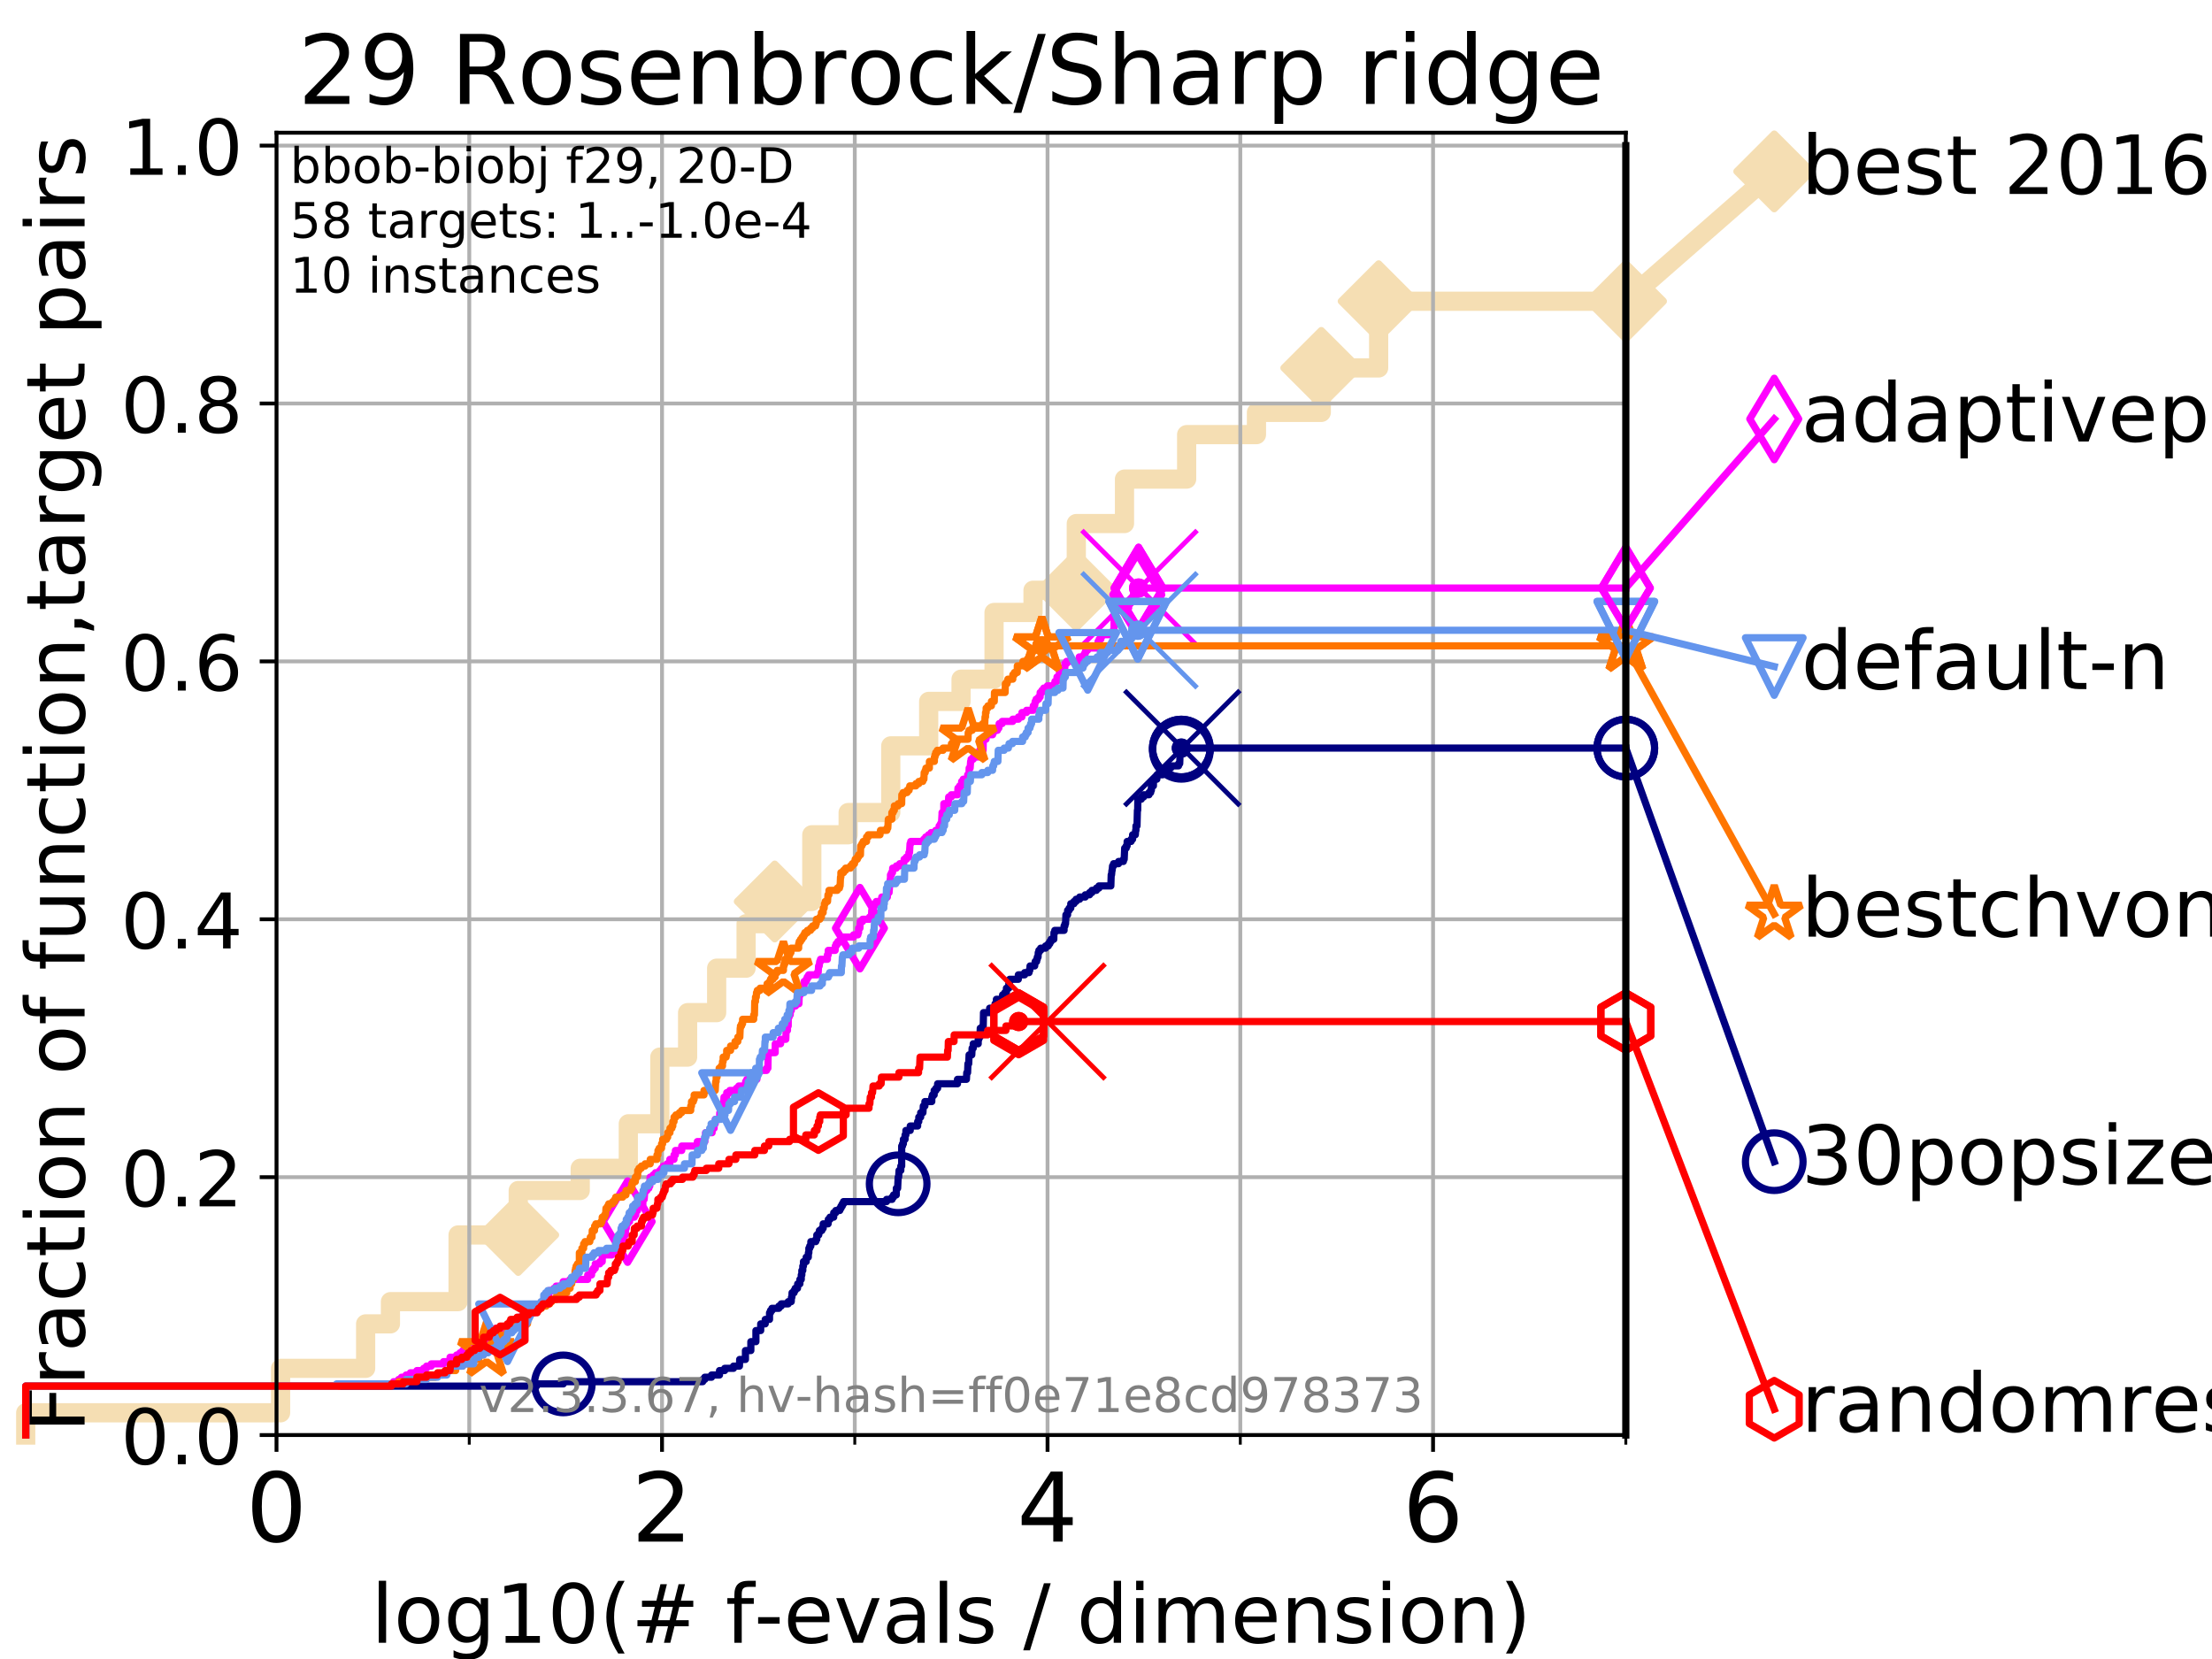 <?xml version="1.0" encoding="utf-8" standalone="no"?>
<!DOCTYPE svg PUBLIC "-//W3C//DTD SVG 1.1//EN"
  "http://www.w3.org/Graphics/SVG/1.1/DTD/svg11.dtd">
<!-- Created with matplotlib (https://matplotlib.org/) -->
<svg height="345.6pt" version="1.1" viewBox="0 0 460.8 345.6" width="460.8pt" xmlns="http://www.w3.org/2000/svg" xmlns:xlink="http://www.w3.org/1999/xlink">
 <defs>
  <style type="text/css">
*{stroke-linecap:butt;stroke-linejoin:round;}
  </style>
 </defs>
 <g id="figure_1">
  <g id="patch_1">
   <path d="M 0 345.6 
L 460.8 345.6 
L 460.8 0 
L 0 0 
z
" style="fill:#ffffff;"/>
  </g>
  <g id="axes_1">
   <g id="patch_2">
    <path d="M 57.6 298.944 
L 338.688 298.944 
L 338.688 27.648 
L 57.6 27.648 
z
" style="fill:#ffffff;"/>
   </g>
   <g id="line2d_1">
    <path d="M 5.357 298.944 
L 5.357 294.313 
L 58.451 294.313 
L 58.451 285.05 
L 76.168 285.05 
L 76.168 275.788 
L 81.334 275.788 
L 81.334 271.157 
L 95.427 271.157 
L 95.427 257.263 
L 107.957 257.263 
L 107.957 248.001 
L 120.876 248.001 
L 120.876 243.37 
L 130.888 243.37 
L 130.888 234.107 
L 137.451 234.107 
L 137.451 220.214 
L 143.241 220.214 
L 143.241 210.951 
L 149.291 210.951 
L 149.291 201.689 
L 155.425 201.689 
L 155.425 192.426 
L 161.395 192.426 
L 161.395 187.795 
L 169.114 187.795 
L 169.114 173.901 
L 176.682 173.901 
L 176.682 169.27 
L 185.562 169.27 
L 185.562 155.377 
L 193.461 155.377 
L 193.461 146.114 
L 200.207 146.114 
L 200.207 141.483 
L 207.077 141.483 
L 207.077 127.589 
L 215.196 127.589 
L 215.196 122.958 
L 224.214 122.958 
L 224.214 109.065 
L 234.252 109.065 
L 234.252 99.802 
L 247.199 99.802 
L 247.199 90.54 
L 261.742 90.54 
L 261.742 85.909 
L 275.248 85.909 
L 275.248 76.646 
L 287.198 76.646 
L 287.198 62.753 
L 338.688 62.753 
" style="fill:none;stroke:#f5deb3;stroke-linecap:square;stroke-width:4;"/>
   </g>
   <g id="line2d_2">
    <defs>
     <path d="M 0 7.778 
L 7.778 0 
L 0 -7.778 
L -7.778 0 
z
" id="mff9de3ba0f" style="stroke:#f5deb3;stroke-linejoin:miter;stroke-width:1.5;"/>
    </defs>
    <g>
     <use style="fill:#f5deb3;stroke:#f5deb3;stroke-linejoin:miter;stroke-width:1.5;" x="107.957" xlink:href="#mff9de3ba0f" y="257.263"/>
     <use style="fill:#f5deb3;stroke:#f5deb3;stroke-linejoin:miter;stroke-width:1.5;" x="161.395" xlink:href="#mff9de3ba0f" y="187.795"/>
     <use style="fill:#f5deb3;stroke:#f5deb3;stroke-linejoin:miter;stroke-width:1.5;" x="224.214" xlink:href="#mff9de3ba0f" y="122.958"/>
     <use style="fill:#f5deb3;stroke:#f5deb3;stroke-linejoin:miter;stroke-width:1.5;" x="275.248" xlink:href="#mff9de3ba0f" y="76.646"/>
     <use style="fill:#f5deb3;stroke:#f5deb3;stroke-linejoin:miter;stroke-width:1.5;" x="287.198" xlink:href="#mff9de3ba0f" y="62.753"/>
     <use style="fill:#f5deb3;stroke:#f5deb3;stroke-linejoin:miter;stroke-width:1.5;" x="338.688" xlink:href="#mff9de3ba0f" y="62.753"/>
    </g>
   </g>
   <g id="line2d_3">
    <path style="fill:none;stroke:#f5deb3;stroke-linecap:square;stroke-width:4;"/>
    <g/>
   </g>
   <g id="line2d_4">
    <path d="M 338.688 62.753 
L 369.608 35.706 
" style="fill:none;stroke:#f5deb3;stroke-linecap:square;stroke-width:4;"/>
    <g>
     <use style="fill:#f5deb3;stroke:#f5deb3;stroke-linejoin:miter;stroke-width:1.5;" x="338.688" xlink:href="#mff9de3ba0f" y="62.753"/>
     <use style="fill:#f5deb3;stroke:#f5deb3;stroke-linejoin:miter;stroke-width:1.5;" x="369.608" xlink:href="#mff9de3ba0f" y="35.706"/>
    </g>
   </g>
   <g id="matplotlib.axis_1">
    <g id="xtick_1">
     <g id="line2d_5">
      <path clip-path="url(#pc8e0c1c5e0)" d="M 57.6 298.944 
L 57.6 27.648 
" style="fill:none;stroke:#b0b0b0;stroke-linecap:square;stroke-width:0.8;"/>
     </g>
     <g id="line2d_6">
      <defs>
       <path d="M 0 0 
L 0 3.5 
" id="mc4b9f83e81" style="stroke:#000000;stroke-width:0.8;"/>
      </defs>
      <g>
       <use style="stroke:#000000;stroke-width:0.8;" x="57.6" xlink:href="#mc4b9f83e81" y="298.944"/>
      </g>
     </g>
     <g id="text_1">
      <!-- 0 -->
      <defs>
       <path d="M 31.781 66.406 
Q 24.172 66.406 20.328 58.906 
Q 16.5 51.422 16.5 36.375 
Q 16.5 21.391 20.328 13.891 
Q 24.172 6.391 31.781 6.391 
Q 39.453 6.391 43.281 13.891 
Q 47.125 21.391 47.125 36.375 
Q 47.125 51.422 43.281 58.906 
Q 39.453 66.406 31.781 66.406 
z
M 31.781 74.219 
Q 44.047 74.219 50.516 64.516 
Q 56.984 54.828 56.984 36.375 
Q 56.984 17.969 50.516 8.266 
Q 44.047 -1.422 31.781 -1.422 
Q 19.531 -1.422 13.062 8.266 
Q 6.594 17.969 6.594 36.375 
Q 6.594 54.828 13.062 64.516 
Q 19.531 74.219 31.781 74.219 
z
" id="DejaVuSans-48"/>
      </defs>
      <g transform="translate(51.237 321.141)scale(0.2 -0.2)">
       <use xlink:href="#DejaVuSans-48"/>
      </g>
     </g>
    </g>
    <g id="xtick_2">
     <g id="line2d_7">
      <path clip-path="url(#pc8e0c1c5e0)" d="M 137.911 298.944 
L 137.911 27.648 
" style="fill:none;stroke:#b0b0b0;stroke-linecap:square;stroke-width:0.8;"/>
     </g>
     <g id="line2d_8">
      <g>
       <use style="stroke:#000000;stroke-width:0.8;" x="137.911" xlink:href="#mc4b9f83e81" y="298.944"/>
      </g>
     </g>
     <g id="text_2">
      <!-- 2 -->
      <defs>
       <path d="M 19.188 8.297 
L 53.609 8.297 
L 53.609 0 
L 7.328 0 
L 7.328 8.297 
Q 12.938 14.109 22.625 23.891 
Q 32.328 33.688 34.812 36.531 
Q 39.547 41.844 41.422 45.531 
Q 43.312 49.219 43.312 52.781 
Q 43.312 58.594 39.234 62.25 
Q 35.156 65.922 28.609 65.922 
Q 23.969 65.922 18.812 64.312 
Q 13.672 62.703 7.812 59.422 
L 7.812 69.391 
Q 13.766 71.781 18.938 73 
Q 24.125 74.219 28.422 74.219 
Q 39.75 74.219 46.484 68.547 
Q 53.219 62.891 53.219 53.422 
Q 53.219 48.922 51.531 44.891 
Q 49.859 40.875 45.406 35.406 
Q 44.188 33.984 37.641 27.219 
Q 31.109 20.453 19.188 8.297 
z
" id="DejaVuSans-50"/>
      </defs>
      <g transform="translate(131.548 321.141)scale(0.2 -0.2)">
       <use xlink:href="#DejaVuSans-50"/>
      </g>
     </g>
    </g>
    <g id="xtick_3">
     <g id="line2d_9">
      <path clip-path="url(#pc8e0c1c5e0)" d="M 218.222 298.944 
L 218.222 27.648 
" style="fill:none;stroke:#b0b0b0;stroke-linecap:square;stroke-width:0.8;"/>
     </g>
     <g id="line2d_10">
      <g>
       <use style="stroke:#000000;stroke-width:0.8;" x="218.222" xlink:href="#mc4b9f83e81" y="298.944"/>
      </g>
     </g>
     <g id="text_3">
      <!-- 4 -->
      <defs>
       <path d="M 37.797 64.312 
L 12.891 25.391 
L 37.797 25.391 
z
M 35.203 72.906 
L 47.609 72.906 
L 47.609 25.391 
L 58.016 25.391 
L 58.016 17.188 
L 47.609 17.188 
L 47.609 0 
L 37.797 0 
L 37.797 17.188 
L 4.891 17.188 
L 4.891 26.703 
z
" id="DejaVuSans-52"/>
      </defs>
      <g transform="translate(211.859 321.141)scale(0.2 -0.2)">
       <use xlink:href="#DejaVuSans-52"/>
      </g>
     </g>
    </g>
    <g id="xtick_4">
     <g id="line2d_11">
      <path clip-path="url(#pc8e0c1c5e0)" d="M 298.533 298.944 
L 298.533 27.648 
" style="fill:none;stroke:#b0b0b0;stroke-linecap:square;stroke-width:0.8;"/>
     </g>
     <g id="line2d_12">
      <g>
       <use style="stroke:#000000;stroke-width:0.8;" x="298.533" xlink:href="#mc4b9f83e81" y="298.944"/>
      </g>
     </g>
     <g id="text_4">
      <!-- 6 -->
      <defs>
       <path d="M 33.016 40.375 
Q 26.375 40.375 22.484 35.828 
Q 18.609 31.297 18.609 23.391 
Q 18.609 15.531 22.484 10.953 
Q 26.375 6.391 33.016 6.391 
Q 39.656 6.391 43.531 10.953 
Q 47.406 15.531 47.406 23.391 
Q 47.406 31.297 43.531 35.828 
Q 39.656 40.375 33.016 40.375 
z
M 52.594 71.297 
L 52.594 62.312 
Q 48.875 64.062 45.094 64.984 
Q 41.312 65.922 37.594 65.922 
Q 27.828 65.922 22.672 59.328 
Q 17.531 52.734 16.797 39.406 
Q 19.672 43.656 24.016 45.922 
Q 28.375 48.188 33.594 48.188 
Q 44.578 48.188 50.953 41.516 
Q 57.328 34.859 57.328 23.391 
Q 57.328 12.156 50.688 5.359 
Q 44.047 -1.422 33.016 -1.422 
Q 20.359 -1.422 13.672 8.266 
Q 6.984 17.969 6.984 36.375 
Q 6.984 53.656 15.188 63.938 
Q 23.391 74.219 37.203 74.219 
Q 40.922 74.219 44.703 73.484 
Q 48.484 72.75 52.594 71.297 
z
" id="DejaVuSans-54"/>
      </defs>
      <g transform="translate(292.17 321.141)scale(0.2 -0.2)">
       <use xlink:href="#DejaVuSans-54"/>
      </g>
     </g>
    </g>
    <g id="xtick_5">
     <g id="line2d_13">
      <path clip-path="url(#pc8e0c1c5e0)" d="M 97.755 298.944 
L 97.755 27.648 
" style="fill:none;stroke:#b0b0b0;stroke-linecap:square;stroke-width:0.8;"/>
     </g>
     <g id="line2d_14">
      <defs>
       <path d="M 0 0 
L 0 2 
" id="md399bb8e75" style="stroke:#000000;stroke-width:0.6;"/>
      </defs>
      <g>
       <use style="stroke:#000000;stroke-width:0.6;" x="97.755" xlink:href="#md399bb8e75" y="298.944"/>
      </g>
     </g>
    </g>
    <g id="xtick_6">
     <g id="line2d_15">
      <path clip-path="url(#pc8e0c1c5e0)" d="M 178.066 298.944 
L 178.066 27.648 
" style="fill:none;stroke:#b0b0b0;stroke-linecap:square;stroke-width:0.8;"/>
     </g>
     <g id="line2d_16">
      <g>
       <use style="stroke:#000000;stroke-width:0.6;" x="178.066" xlink:href="#md399bb8e75" y="298.944"/>
      </g>
     </g>
    </g>
    <g id="xtick_7">
     <g id="line2d_17">
      <path clip-path="url(#pc8e0c1c5e0)" d="M 258.377 298.944 
L 258.377 27.648 
" style="fill:none;stroke:#b0b0b0;stroke-linecap:square;stroke-width:0.8;"/>
     </g>
     <g id="line2d_18">
      <g>
       <use style="stroke:#000000;stroke-width:0.6;" x="258.377" xlink:href="#md399bb8e75" y="298.944"/>
      </g>
     </g>
    </g>
    <g id="xtick_8">
     <g id="line2d_19">
      <path clip-path="url(#pc8e0c1c5e0)" d="M 338.688 298.944 
L 338.688 27.648 
" style="fill:none;stroke:#b0b0b0;stroke-linecap:square;stroke-width:0.8;"/>
     </g>
     <g id="line2d_20">
      <g>
       <use style="stroke:#000000;stroke-width:0.6;" x="338.688" xlink:href="#md399bb8e75" y="298.944"/>
      </g>
     </g>
    </g>
    <g id="text_5">
     <!-- log10(# f-evals / dimension) -->
     <defs>
      <path d="M 9.422 75.984 
L 18.406 75.984 
L 18.406 0 
L 9.422 0 
z
" id="DejaVuSans-108"/>
      <path d="M 30.609 48.391 
Q 23.391 48.391 19.188 42.75 
Q 14.984 37.109 14.984 27.297 
Q 14.984 17.484 19.156 11.844 
Q 23.344 6.203 30.609 6.203 
Q 37.797 6.203 41.984 11.859 
Q 46.188 17.531 46.188 27.297 
Q 46.188 37.016 41.984 42.703 
Q 37.797 48.391 30.609 48.391 
z
M 30.609 56 
Q 42.328 56 49.016 48.375 
Q 55.719 40.766 55.719 27.297 
Q 55.719 13.875 49.016 6.219 
Q 42.328 -1.422 30.609 -1.422 
Q 18.844 -1.422 12.172 6.219 
Q 5.516 13.875 5.516 27.297 
Q 5.516 40.766 12.172 48.375 
Q 18.844 56 30.609 56 
z
" id="DejaVuSans-111"/>
      <path d="M 45.406 27.984 
Q 45.406 37.75 41.375 43.109 
Q 37.359 48.484 30.078 48.484 
Q 22.859 48.484 18.828 43.109 
Q 14.797 37.75 14.797 27.984 
Q 14.797 18.266 18.828 12.891 
Q 22.859 7.516 30.078 7.516 
Q 37.359 7.516 41.375 12.891 
Q 45.406 18.266 45.406 27.984 
z
M 54.391 6.781 
Q 54.391 -7.172 48.188 -13.984 
Q 42 -20.797 29.203 -20.797 
Q 24.469 -20.797 20.266 -20.094 
Q 16.062 -19.391 12.109 -17.922 
L 12.109 -9.188 
Q 16.062 -11.328 19.922 -12.344 
Q 23.781 -13.375 27.781 -13.375 
Q 36.625 -13.375 41.016 -8.766 
Q 45.406 -4.156 45.406 5.172 
L 45.406 9.625 
Q 42.625 4.781 38.281 2.391 
Q 33.938 0 27.875 0 
Q 17.828 0 11.672 7.656 
Q 5.516 15.328 5.516 27.984 
Q 5.516 40.672 11.672 48.328 
Q 17.828 56 27.875 56 
Q 33.938 56 38.281 53.609 
Q 42.625 51.219 45.406 46.391 
L 45.406 54.688 
L 54.391 54.688 
z
" id="DejaVuSans-103"/>
      <path d="M 12.406 8.297 
L 28.516 8.297 
L 28.516 63.922 
L 10.984 60.406 
L 10.984 69.391 
L 28.422 72.906 
L 38.281 72.906 
L 38.281 8.297 
L 54.391 8.297 
L 54.391 0 
L 12.406 0 
z
" id="DejaVuSans-49"/>
      <path d="M 31 75.875 
Q 24.469 64.656 21.281 53.656 
Q 18.109 42.672 18.109 31.391 
Q 18.109 20.125 21.312 9.062 
Q 24.516 -2 31 -13.188 
L 23.188 -13.188 
Q 15.875 -1.703 12.234 9.375 
Q 8.594 20.453 8.594 31.391 
Q 8.594 42.281 12.203 53.312 
Q 15.828 64.359 23.188 75.875 
z
" id="DejaVuSans-40"/>
      <path d="M 51.125 44 
L 36.922 44 
L 32.812 27.688 
L 47.125 27.688 
z
M 43.797 71.781 
L 38.719 51.516 
L 52.984 51.516 
L 58.109 71.781 
L 65.922 71.781 
L 60.891 51.516 
L 76.125 51.516 
L 76.125 44 
L 58.984 44 
L 54.984 27.688 
L 70.516 27.688 
L 70.516 20.219 
L 53.078 20.219 
L 48 0 
L 40.188 0 
L 45.219 20.219 
L 30.906 20.219 
L 25.875 0 
L 18.016 0 
L 23.094 20.219 
L 7.719 20.219 
L 7.719 27.688 
L 24.906 27.688 
L 29 44 
L 13.281 44 
L 13.281 51.516 
L 30.906 51.516 
L 35.891 71.781 
z
" id="DejaVuSans-35"/>
      <path id="DejaVuSans-32"/>
      <path d="M 37.109 75.984 
L 37.109 68.5 
L 28.516 68.5 
Q 23.688 68.5 21.797 66.547 
Q 19.922 64.594 19.922 59.516 
L 19.922 54.688 
L 34.719 54.688 
L 34.719 47.703 
L 19.922 47.703 
L 19.922 0 
L 10.891 0 
L 10.891 47.703 
L 2.297 47.703 
L 2.297 54.688 
L 10.891 54.688 
L 10.891 58.5 
Q 10.891 67.625 15.141 71.797 
Q 19.391 75.984 28.609 75.984 
z
" id="DejaVuSans-102"/>
      <path d="M 4.891 31.391 
L 31.203 31.391 
L 31.203 23.391 
L 4.891 23.391 
z
" id="DejaVuSans-45"/>
      <path d="M 56.203 29.594 
L 56.203 25.203 
L 14.891 25.203 
Q 15.484 15.922 20.484 11.062 
Q 25.484 6.203 34.422 6.203 
Q 39.594 6.203 44.453 7.469 
Q 49.312 8.734 54.109 11.281 
L 54.109 2.781 
Q 49.266 0.734 44.188 -0.344 
Q 39.109 -1.422 33.891 -1.422 
Q 20.797 -1.422 13.156 6.188 
Q 5.516 13.812 5.516 26.812 
Q 5.516 40.234 12.766 48.109 
Q 20.016 56 32.328 56 
Q 43.359 56 49.781 48.891 
Q 56.203 41.797 56.203 29.594 
z
M 47.219 32.234 
Q 47.125 39.594 43.094 43.984 
Q 39.062 48.391 32.422 48.391 
Q 24.906 48.391 20.391 44.141 
Q 15.875 39.891 15.188 32.172 
z
" id="DejaVuSans-101"/>
      <path d="M 2.984 54.688 
L 12.5 54.688 
L 29.594 8.797 
L 46.688 54.688 
L 56.203 54.688 
L 35.688 0 
L 23.484 0 
z
" id="DejaVuSans-118"/>
      <path d="M 34.281 27.484 
Q 23.391 27.484 19.188 25 
Q 14.984 22.516 14.984 16.5 
Q 14.984 11.719 18.141 8.906 
Q 21.297 6.109 26.703 6.109 
Q 34.188 6.109 38.703 11.406 
Q 43.219 16.703 43.219 25.484 
L 43.219 27.484 
z
M 52.203 31.203 
L 52.203 0 
L 43.219 0 
L 43.219 8.297 
Q 40.141 3.328 35.547 0.953 
Q 30.953 -1.422 24.312 -1.422 
Q 15.922 -1.422 10.953 3.297 
Q 6 8.016 6 15.922 
Q 6 25.141 12.172 29.828 
Q 18.359 34.516 30.609 34.516 
L 43.219 34.516 
L 43.219 35.406 
Q 43.219 41.609 39.141 45 
Q 35.062 48.391 27.688 48.391 
Q 23 48.391 18.547 47.266 
Q 14.109 46.141 10.016 43.891 
L 10.016 52.203 
Q 14.938 54.109 19.578 55.047 
Q 24.219 56 28.609 56 
Q 40.484 56 46.344 49.844 
Q 52.203 43.703 52.203 31.203 
z
" id="DejaVuSans-97"/>
      <path d="M 44.281 53.078 
L 44.281 44.578 
Q 40.484 46.531 36.375 47.5 
Q 32.281 48.484 27.875 48.484 
Q 21.188 48.484 17.844 46.438 
Q 14.5 44.391 14.5 40.281 
Q 14.5 37.156 16.891 35.375 
Q 19.281 33.594 26.516 31.984 
L 29.594 31.297 
Q 39.156 29.25 43.188 25.516 
Q 47.219 21.781 47.219 15.094 
Q 47.219 7.469 41.188 3.016 
Q 35.156 -1.422 24.609 -1.422 
Q 20.219 -1.422 15.453 -0.562 
Q 10.688 0.297 5.422 2 
L 5.422 11.281 
Q 10.406 8.688 15.234 7.391 
Q 20.062 6.109 24.812 6.109 
Q 31.156 6.109 34.562 8.281 
Q 37.984 10.453 37.984 14.406 
Q 37.984 18.062 35.516 20.016 
Q 33.062 21.969 24.703 23.781 
L 21.578 24.516 
Q 13.234 26.266 9.516 29.906 
Q 5.812 33.547 5.812 39.891 
Q 5.812 47.609 11.281 51.797 
Q 16.75 56 26.812 56 
Q 31.781 56 36.172 55.266 
Q 40.578 54.547 44.281 53.078 
z
" id="DejaVuSans-115"/>
      <path d="M 25.391 72.906 
L 33.688 72.906 
L 8.297 -9.281 
L 0 -9.281 
z
" id="DejaVuSans-47"/>
      <path d="M 45.406 46.391 
L 45.406 75.984 
L 54.391 75.984 
L 54.391 0 
L 45.406 0 
L 45.406 8.203 
Q 42.578 3.328 38.25 0.953 
Q 33.938 -1.422 27.875 -1.422 
Q 17.969 -1.422 11.734 6.484 
Q 5.516 14.406 5.516 27.297 
Q 5.516 40.188 11.734 48.094 
Q 17.969 56 27.875 56 
Q 33.938 56 38.25 53.625 
Q 42.578 51.266 45.406 46.391 
z
M 14.797 27.297 
Q 14.797 17.391 18.875 11.75 
Q 22.953 6.109 30.078 6.109 
Q 37.203 6.109 41.297 11.75 
Q 45.406 17.391 45.406 27.297 
Q 45.406 37.203 41.297 42.844 
Q 37.203 48.484 30.078 48.484 
Q 22.953 48.484 18.875 42.844 
Q 14.797 37.203 14.797 27.297 
z
" id="DejaVuSans-100"/>
      <path d="M 9.422 54.688 
L 18.406 54.688 
L 18.406 0 
L 9.422 0 
z
M 9.422 75.984 
L 18.406 75.984 
L 18.406 64.594 
L 9.422 64.594 
z
" id="DejaVuSans-105"/>
      <path d="M 52 44.188 
Q 55.375 50.25 60.062 53.125 
Q 64.75 56 71.094 56 
Q 79.641 56 84.281 50.016 
Q 88.922 44.047 88.922 33.016 
L 88.922 0 
L 79.891 0 
L 79.891 32.719 
Q 79.891 40.578 77.094 44.375 
Q 74.312 48.188 68.609 48.188 
Q 61.625 48.188 57.562 43.547 
Q 53.516 38.922 53.516 30.906 
L 53.516 0 
L 44.484 0 
L 44.484 32.719 
Q 44.484 40.625 41.703 44.406 
Q 38.922 48.188 33.109 48.188 
Q 26.219 48.188 22.156 43.531 
Q 18.109 38.875 18.109 30.906 
L 18.109 0 
L 9.078 0 
L 9.078 54.688 
L 18.109 54.688 
L 18.109 46.188 
Q 21.188 51.219 25.484 53.609 
Q 29.781 56 35.688 56 
Q 41.656 56 45.828 52.969 
Q 50 49.953 52 44.188 
z
" id="DejaVuSans-109"/>
      <path d="M 54.891 33.016 
L 54.891 0 
L 45.906 0 
L 45.906 32.719 
Q 45.906 40.484 42.875 44.328 
Q 39.844 48.188 33.797 48.188 
Q 26.516 48.188 22.312 43.547 
Q 18.109 38.922 18.109 30.906 
L 18.109 0 
L 9.078 0 
L 9.078 54.688 
L 18.109 54.688 
L 18.109 46.188 
Q 21.344 51.125 25.703 53.562 
Q 30.078 56 35.797 56 
Q 45.219 56 50.047 50.172 
Q 54.891 44.344 54.891 33.016 
z
" id="DejaVuSans-110"/>
      <path d="M 8.016 75.875 
L 15.828 75.875 
Q 23.141 64.359 26.781 53.312 
Q 30.422 42.281 30.422 31.391 
Q 30.422 20.453 26.781 9.375 
Q 23.141 -1.703 15.828 -13.188 
L 8.016 -13.188 
Q 14.5 -2 17.703 9.062 
Q 20.906 20.125 20.906 31.391 
Q 20.906 42.672 17.703 53.656 
Q 14.5 64.656 8.016 75.875 
z
" id="DejaVuSans-41"/>
     </defs>
     <g transform="translate(77.303 342.218)scale(0.17 -0.17)">
      <use xlink:href="#DejaVuSans-108"/>
      <use x="27.783" xlink:href="#DejaVuSans-111"/>
      <use x="88.965" xlink:href="#DejaVuSans-103"/>
      <use x="152.441" xlink:href="#DejaVuSans-49"/>
      <use x="216.064" xlink:href="#DejaVuSans-48"/>
      <use x="279.688" xlink:href="#DejaVuSans-40"/>
      <use x="318.701" xlink:href="#DejaVuSans-35"/>
      <use x="402.49" xlink:href="#DejaVuSans-32"/>
      <use x="434.277" xlink:href="#DejaVuSans-102"/>
      <use x="469.404" xlink:href="#DejaVuSans-45"/>
      <use x="505.488" xlink:href="#DejaVuSans-101"/>
      <use x="567.012" xlink:href="#DejaVuSans-118"/>
      <use x="626.191" xlink:href="#DejaVuSans-97"/>
      <use x="687.471" xlink:href="#DejaVuSans-108"/>
      <use x="715.254" xlink:href="#DejaVuSans-115"/>
      <use x="767.354" xlink:href="#DejaVuSans-32"/>
      <use x="799.141" xlink:href="#DejaVuSans-47"/>
      <use x="832.832" xlink:href="#DejaVuSans-32"/>
      <use x="864.619" xlink:href="#DejaVuSans-100"/>
      <use x="928.096" xlink:href="#DejaVuSans-105"/>
      <use x="955.879" xlink:href="#DejaVuSans-109"/>
      <use x="1053.291" xlink:href="#DejaVuSans-101"/>
      <use x="1114.814" xlink:href="#DejaVuSans-110"/>
      <use x="1178.193" xlink:href="#DejaVuSans-115"/>
      <use x="1230.293" xlink:href="#DejaVuSans-105"/>
      <use x="1258.076" xlink:href="#DejaVuSans-111"/>
      <use x="1319.258" xlink:href="#DejaVuSans-110"/>
      <use x="1382.637" xlink:href="#DejaVuSans-41"/>
     </g>
    </g>
   </g>
   <g id="matplotlib.axis_2">
    <g id="ytick_1">
     <g id="line2d_21">
      <path clip-path="url(#pc8e0c1c5e0)" d="M 57.6 298.944 
L 338.688 298.944 
" style="fill:none;stroke:#b0b0b0;stroke-linecap:square;stroke-width:0.8;"/>
     </g>
     <g id="line2d_22">
      <defs>
       <path d="M 0 0 
L -3.5 0 
" id="m3c993d01e2" style="stroke:#000000;stroke-width:0.8;"/>
      </defs>
      <g>
       <use style="stroke:#000000;stroke-width:0.8;" x="57.6" xlink:href="#m3c993d01e2" y="298.944"/>
      </g>
     </g>
     <g id="text_6">
      <!-- 0.0 -->
      <defs>
       <path d="M 10.688 12.406 
L 21 12.406 
L 21 0 
L 10.688 0 
z
" id="DejaVuSans-46"/>
      </defs>
      <g transform="translate(25.155 305.023)scale(0.16 -0.16)">
       <use xlink:href="#DejaVuSans-48"/>
       <use x="63.623" xlink:href="#DejaVuSans-46"/>
       <use x="95.41" xlink:href="#DejaVuSans-48"/>
      </g>
     </g>
    </g>
    <g id="ytick_2">
     <g id="line2d_23">
      <path clip-path="url(#pc8e0c1c5e0)" d="M 57.6 245.222 
L 338.688 245.222 
" style="fill:none;stroke:#b0b0b0;stroke-linecap:square;stroke-width:0.8;"/>
     </g>
     <g id="line2d_24">
      <g>
       <use style="stroke:#000000;stroke-width:0.8;" x="57.6" xlink:href="#m3c993d01e2" y="245.222"/>
      </g>
     </g>
     <g id="text_7">
      <!-- 0.2 -->
      <g transform="translate(25.155 251.301)scale(0.16 -0.16)">
       <use xlink:href="#DejaVuSans-48"/>
       <use x="63.623" xlink:href="#DejaVuSans-46"/>
       <use x="95.41" xlink:href="#DejaVuSans-50"/>
      </g>
     </g>
    </g>
    <g id="ytick_3">
     <g id="line2d_25">
      <path clip-path="url(#pc8e0c1c5e0)" d="M 57.6 191.5 
L 338.688 191.5 
" style="fill:none;stroke:#b0b0b0;stroke-linecap:square;stroke-width:0.8;"/>
     </g>
     <g id="line2d_26">
      <g>
       <use style="stroke:#000000;stroke-width:0.8;" x="57.6" xlink:href="#m3c993d01e2" y="191.5"/>
      </g>
     </g>
     <g id="text_8">
      <!-- 0.4 -->
      <g transform="translate(25.155 197.579)scale(0.16 -0.16)">
       <use xlink:href="#DejaVuSans-48"/>
       <use x="63.623" xlink:href="#DejaVuSans-46"/>
       <use x="95.41" xlink:href="#DejaVuSans-52"/>
      </g>
     </g>
    </g>
    <g id="ytick_4">
     <g id="line2d_27">
      <path clip-path="url(#pc8e0c1c5e0)" d="M 57.6 137.778 
L 338.688 137.778 
" style="fill:none;stroke:#b0b0b0;stroke-linecap:square;stroke-width:0.8;"/>
     </g>
     <g id="line2d_28">
      <g>
       <use style="stroke:#000000;stroke-width:0.8;" x="57.6" xlink:href="#m3c993d01e2" y="137.778"/>
      </g>
     </g>
     <g id="text_9">
      <!-- 0.6 -->
      <g transform="translate(25.155 143.857)scale(0.16 -0.16)">
       <use xlink:href="#DejaVuSans-48"/>
       <use x="63.623" xlink:href="#DejaVuSans-46"/>
       <use x="95.41" xlink:href="#DejaVuSans-54"/>
      </g>
     </g>
    </g>
    <g id="ytick_5">
     <g id="line2d_29">
      <path clip-path="url(#pc8e0c1c5e0)" d="M 57.6 84.056 
L 338.688 84.056 
" style="fill:none;stroke:#b0b0b0;stroke-linecap:square;stroke-width:0.8;"/>
     </g>
     <g id="line2d_30">
      <g>
       <use style="stroke:#000000;stroke-width:0.8;" x="57.6" xlink:href="#m3c993d01e2" y="84.056"/>
      </g>
     </g>
     <g id="text_10">
      <!-- 0.8 -->
      <defs>
       <path d="M 31.781 34.625 
Q 24.75 34.625 20.719 30.859 
Q 16.703 27.094 16.703 20.516 
Q 16.703 13.922 20.719 10.156 
Q 24.75 6.391 31.781 6.391 
Q 38.812 6.391 42.859 10.172 
Q 46.922 13.969 46.922 20.516 
Q 46.922 27.094 42.891 30.859 
Q 38.875 34.625 31.781 34.625 
z
M 21.922 38.812 
Q 15.578 40.375 12.031 44.719 
Q 8.5 49.078 8.5 55.328 
Q 8.5 64.062 14.719 69.141 
Q 20.953 74.219 31.781 74.219 
Q 42.672 74.219 48.875 69.141 
Q 55.078 64.062 55.078 55.328 
Q 55.078 49.078 51.531 44.719 
Q 48 40.375 41.703 38.812 
Q 48.828 37.156 52.797 32.312 
Q 56.781 27.484 56.781 20.516 
Q 56.781 9.906 50.312 4.234 
Q 43.844 -1.422 31.781 -1.422 
Q 19.734 -1.422 13.25 4.234 
Q 6.781 9.906 6.781 20.516 
Q 6.781 27.484 10.781 32.312 
Q 14.797 37.156 21.922 38.812 
z
M 18.312 54.391 
Q 18.312 48.734 21.844 45.562 
Q 25.391 42.391 31.781 42.391 
Q 38.141 42.391 41.719 45.562 
Q 45.312 48.734 45.312 54.391 
Q 45.312 60.062 41.719 63.234 
Q 38.141 66.406 31.781 66.406 
Q 25.391 66.406 21.844 63.234 
Q 18.312 60.062 18.312 54.391 
z
" id="DejaVuSans-56"/>
      </defs>
      <g transform="translate(25.155 90.135)scale(0.16 -0.16)">
       <use xlink:href="#DejaVuSans-48"/>
       <use x="63.623" xlink:href="#DejaVuSans-46"/>
       <use x="95.41" xlink:href="#DejaVuSans-56"/>
      </g>
     </g>
    </g>
    <g id="ytick_6">
     <g id="line2d_31">
      <path clip-path="url(#pc8e0c1c5e0)" d="M 57.6 30.334 
L 338.688 30.334 
" style="fill:none;stroke:#b0b0b0;stroke-linecap:square;stroke-width:0.8;"/>
     </g>
     <g id="line2d_32">
      <g>
       <use style="stroke:#000000;stroke-width:0.8;" x="57.6" xlink:href="#m3c993d01e2" y="30.334"/>
      </g>
     </g>
     <g id="text_11">
      <!-- 1.0 -->
      <g transform="translate(25.155 36.413)scale(0.16 -0.16)">
       <use xlink:href="#DejaVuSans-49"/>
       <use x="63.623" xlink:href="#DejaVuSans-46"/>
       <use x="95.41" xlink:href="#DejaVuSans-48"/>
      </g>
     </g>
    </g>
    <g id="text_12">
     <!-- Fraction of function,target pairs -->
     <defs>
      <path d="M 9.812 72.906 
L 51.703 72.906 
L 51.703 64.594 
L 19.672 64.594 
L 19.672 43.109 
L 48.578 43.109 
L 48.578 34.812 
L 19.672 34.812 
L 19.672 0 
L 9.812 0 
z
" id="DejaVuSans-70"/>
      <path d="M 41.109 46.297 
Q 39.594 47.172 37.812 47.578 
Q 36.031 48 33.891 48 
Q 26.266 48 22.188 43.047 
Q 18.109 38.094 18.109 28.812 
L 18.109 0 
L 9.078 0 
L 9.078 54.688 
L 18.109 54.688 
L 18.109 46.188 
Q 20.953 51.172 25.484 53.578 
Q 30.031 56 36.531 56 
Q 37.453 56 38.578 55.875 
Q 39.703 55.766 41.062 55.516 
z
" id="DejaVuSans-114"/>
      <path d="M 48.781 52.594 
L 48.781 44.188 
Q 44.969 46.297 41.141 47.344 
Q 37.312 48.391 33.406 48.391 
Q 24.656 48.391 19.812 42.844 
Q 14.984 37.312 14.984 27.297 
Q 14.984 17.281 19.812 11.734 
Q 24.656 6.203 33.406 6.203 
Q 37.312 6.203 41.141 7.25 
Q 44.969 8.297 48.781 10.406 
L 48.781 2.094 
Q 45.016 0.344 40.984 -0.531 
Q 36.969 -1.422 32.422 -1.422 
Q 20.062 -1.422 12.781 6.344 
Q 5.516 14.109 5.516 27.297 
Q 5.516 40.672 12.859 48.328 
Q 20.219 56 33.016 56 
Q 37.156 56 41.109 55.141 
Q 45.062 54.297 48.781 52.594 
z
" id="DejaVuSans-99"/>
      <path d="M 18.312 70.219 
L 18.312 54.688 
L 36.812 54.688 
L 36.812 47.703 
L 18.312 47.703 
L 18.312 18.016 
Q 18.312 11.328 20.141 9.422 
Q 21.969 7.516 27.594 7.516 
L 36.812 7.516 
L 36.812 0 
L 27.594 0 
Q 17.188 0 13.234 3.875 
Q 9.281 7.766 9.281 18.016 
L 9.281 47.703 
L 2.688 47.703 
L 2.688 54.688 
L 9.281 54.688 
L 9.281 70.219 
z
" id="DejaVuSans-116"/>
      <path d="M 8.5 21.578 
L 8.5 54.688 
L 17.484 54.688 
L 17.484 21.922 
Q 17.484 14.156 20.5 10.266 
Q 23.531 6.391 29.594 6.391 
Q 36.859 6.391 41.078 11.031 
Q 45.312 15.672 45.312 23.688 
L 45.312 54.688 
L 54.297 54.688 
L 54.297 0 
L 45.312 0 
L 45.312 8.406 
Q 42.047 3.422 37.719 1 
Q 33.406 -1.422 27.688 -1.422 
Q 18.266 -1.422 13.375 4.438 
Q 8.5 10.297 8.5 21.578 
z
M 31.109 56 
z
" id="DejaVuSans-117"/>
      <path d="M 11.719 12.406 
L 22.016 12.406 
L 22.016 4 
L 14.016 -11.625 
L 7.719 -11.625 
L 11.719 4 
z
" id="DejaVuSans-44"/>
      <path d="M 18.109 8.203 
L 18.109 -20.797 
L 9.078 -20.797 
L 9.078 54.688 
L 18.109 54.688 
L 18.109 46.391 
Q 20.953 51.266 25.266 53.625 
Q 29.594 56 35.594 56 
Q 45.562 56 51.781 48.094 
Q 58.016 40.188 58.016 27.297 
Q 58.016 14.406 51.781 6.484 
Q 45.562 -1.422 35.594 -1.422 
Q 29.594 -1.422 25.266 0.953 
Q 20.953 3.328 18.109 8.203 
z
M 48.688 27.297 
Q 48.688 37.203 44.609 42.844 
Q 40.531 48.484 33.406 48.484 
Q 26.266 48.484 22.188 42.844 
Q 18.109 37.203 18.109 27.297 
Q 18.109 17.391 22.188 11.75 
Q 26.266 6.109 33.406 6.109 
Q 40.531 6.109 44.609 11.75 
Q 48.688 17.391 48.688 27.297 
z
" id="DejaVuSans-112"/>
     </defs>
     <g transform="translate(17.62 298.435)rotate(-90)scale(0.17 -0.17)">
      <use xlink:href="#DejaVuSans-70"/>
      <use x="57.41" xlink:href="#DejaVuSans-114"/>
      <use x="98.523" xlink:href="#DejaVuSans-97"/>
      <use x="159.803" xlink:href="#DejaVuSans-99"/>
      <use x="214.783" xlink:href="#DejaVuSans-116"/>
      <use x="253.992" xlink:href="#DejaVuSans-105"/>
      <use x="281.775" xlink:href="#DejaVuSans-111"/>
      <use x="342.957" xlink:href="#DejaVuSans-110"/>
      <use x="406.336" xlink:href="#DejaVuSans-32"/>
      <use x="438.123" xlink:href="#DejaVuSans-111"/>
      <use x="499.305" xlink:href="#DejaVuSans-102"/>
      <use x="534.51" xlink:href="#DejaVuSans-32"/>
      <use x="566.297" xlink:href="#DejaVuSans-102"/>
      <use x="601.502" xlink:href="#DejaVuSans-117"/>
      <use x="664.881" xlink:href="#DejaVuSans-110"/>
      <use x="728.26" xlink:href="#DejaVuSans-99"/>
      <use x="783.24" xlink:href="#DejaVuSans-116"/>
      <use x="822.449" xlink:href="#DejaVuSans-105"/>
      <use x="850.232" xlink:href="#DejaVuSans-111"/>
      <use x="911.414" xlink:href="#DejaVuSans-110"/>
      <use x="974.793" xlink:href="#DejaVuSans-44"/>
      <use x="1006.58" xlink:href="#DejaVuSans-116"/>
      <use x="1045.789" xlink:href="#DejaVuSans-97"/>
      <use x="1107.068" xlink:href="#DejaVuSans-114"/>
      <use x="1148.166" xlink:href="#DejaVuSans-103"/>
      <use x="1211.643" xlink:href="#DejaVuSans-101"/>
      <use x="1273.166" xlink:href="#DejaVuSans-116"/>
      <use x="1312.375" xlink:href="#DejaVuSans-32"/>
      <use x="1344.162" xlink:href="#DejaVuSans-112"/>
      <use x="1407.639" xlink:href="#DejaVuSans-97"/>
      <use x="1468.918" xlink:href="#DejaVuSans-105"/>
      <use x="1496.701" xlink:href="#DejaVuSans-114"/>
      <use x="1537.814" xlink:href="#DejaVuSans-115"/>
     </g>
    </g>
   </g>
   <g id="line2d_33">
    <defs>
     <path d="M 0 1.5 
C 0.398 1.5 0.779 1.342 1.061 1.061 
C 1.342 0.779 1.5 0.398 1.5 0 
C 1.5 -0.398 1.342 -0.779 1.061 -1.061 
C 0.779 -1.342 0.398 -1.5 0 -1.5 
C -0.398 -1.5 -0.779 -1.342 -1.061 -1.061 
C -1.342 -0.779 -1.5 -0.398 -1.5 0 
C -1.5 0.398 -1.342 0.779 -1.061 1.061 
C -0.779 1.342 -0.398 1.5 0 1.5 
z
" id="m8fb423dce7" style="stroke:#f5deb3;"/>
    </defs>
    <g>
     <use style="fill:#f5deb3;stroke:#f5deb3;" x="287.198" xlink:href="#m8fb423dce7" y="62.753"/>
     <use style="fill:#f5deb3;stroke:#f5deb3;" x="287.198" xlink:href="#m8fb423dce7" y="62.753"/>
    </g>
   </g>
   <g id="line2d_34">
    <defs>
     <path d="M 0 1.5 
C 0.398 1.5 0.779 1.342 1.061 1.061 
C 1.342 0.779 1.5 0.398 1.5 0 
C 1.5 -0.398 1.342 -0.779 1.061 -1.061 
C 0.779 -1.342 0.398 -1.5 0 -1.5 
C -0.398 -1.5 -0.779 -1.342 -1.061 -1.061 
C -1.342 -0.779 -1.5 -0.398 -1.5 0 
C -1.5 0.398 -1.342 0.779 -1.061 1.061 
C -0.779 1.342 -0.398 1.5 0 1.5 
z
" id="m1a3a94136f" style="stroke:#000080;"/>
    </defs>
    <g>
     <use style="fill:#000080;stroke:#000080;" x="246.094" xlink:href="#m1a3a94136f" y="155.84"/>
     <use style="fill:#000080;stroke:#000080;" x="246.094" xlink:href="#m1a3a94136f" y="155.84"/>
    </g>
   </g>
   <g id="line2d_35">
    <path d="M 5.357 298.944 
L 5.357 288.755 
L 111.781 288.755 
L 111.781 288.292 
L 117.345 288.292 
L 117.345 287.829 
L 146.388 287.829 
L 146.388 287.366 
L 146.818 287.366 
L 146.818 286.903 
L 148.224 286.903 
L 148.224 286.44 
L 149.885 286.44 
L 149.885 285.514 
L 150.97 285.514 
L 150.97 285.05 
L 152.796 285.05 
L 152.796 284.587 
L 154.04 284.587 
L 154.088 283.198 
L 155.29 283.198 
L 155.29 281.345 
L 156.415 281.345 
L 156.415 279.493 
L 157.472 279.493 
L 157.472 277.177 
L 158.468 277.177 
L 158.468 275.788 
L 159.411 275.788 
L 159.411 274.862 
L 160.305 274.862 
L 160.305 273.472 
L 160.507 273.472 
L 160.507 273.009 
L 160.812 273.009 
L 160.812 272.546 
L 162.254 272.546 
L 162.254 272.083 
L 162.741 272.083 
L 162.741 271.62 
L 164.195 271.62 
L 164.195 271.157 
L 164.83 271.157 
L 164.879 270.231 
L 164.966 270.231 
L 164.999 269.304 
L 165.418 269.304 
L 165.418 268.841 
L 165.651 268.841 
L 165.651 268.378 
L 166.135 268.378 
L 166.171 267.452 
L 166.632 267.452 
L 166.632 266.526 
L 166.917 266.526 
L 166.917 265.599 
L 167.036 265.599 
L 167.036 264.673 
L 167.236 264.673 
L 167.236 263.747 
L 167.374 263.747 
L 167.374 262.821 
L 167.945 262.821 
L 167.945 261.894 
L 168.384 261.894 
L 168.405 260.968 
L 168.499 260.968 
L 168.499 260.042 
L 168.684 260.042 
L 168.684 259.579 
L 168.913 259.579 
L 168.913 258.653 
L 169.939 258.653 
L 169.939 258.189 
L 170.153 258.189 
L 170.153 257.263 
L 170.559 257.263 
L 170.559 256.8 
L 170.693 256.8 
L 170.693 256.337 
L 171.207 256.337 
L 171.207 255.874 
L 171.48 255.874 
L 171.48 254.948 
L 172.511 254.948 
L 172.552 254.021 
L 172.902 254.021 
L 172.902 253.558 
L 173.676 253.558 
L 173.676 252.632 
L 174.105 252.632 
L 174.105 252.169 
L 174.94 252.169 
L 174.94 251.706 
L 175.202 251.706 
L 175.202 251.243 
L 175.465 251.243 
L 175.465 250.779 
L 175.72 250.779 
L 175.72 250.316 
L 184.693 250.316 
L 184.693 249.853 
L 185.835 249.853 
L 185.835 249.39 
L 186.139 249.39 
L 186.139 248.927 
L 186.713 248.927 
L 186.723 247.538 
L 186.995 247.538 
L 187.102 245.222 
L 187.208 245.222 
L 187.289 243.833 
L 187.656 243.833 
L 187.656 242.906 
L 187.837 242.906 
L 187.837 238.738 
L 188.015 238.738 
L 188.015 238.275 
L 188.192 238.275 
L 188.192 237.349 
L 188.541 237.349 
L 188.541 236.423 
L 188.713 236.423 
L 188.713 235.496 
L 189.616 235.496 
L 189.616 234.57 
L 191.163 234.57 
L 191.163 233.644 
L 191.401 233.644 
L 191.401 232.718 
L 191.793 232.718 
L 191.793 231.792 
L 192.262 231.792 
L 192.34 230.402 
L 192.673 230.402 
L 192.673 229.476 
L 194.11 229.476 
L 194.11 228.55 
L 194.24 228.55 
L 194.24 228.087 
L 194.605 228.087 
L 194.605 227.16 
L 194.968 227.16 
L 194.968 226.697 
L 195.322 226.697 
L 195.322 225.771 
L 199.461 225.771 
L 199.461 224.845 
L 201.322 224.845 
L 201.395 223.455 
L 201.567 223.455 
L 201.637 221.603 
L 201.797 221.603 
L 201.878 219.75 
L 202.442 219.75 
L 202.51 218.361 
L 202.74 218.361 
L 202.74 217.435 
L 203.779 217.435 
L 203.779 216.509 
L 203.912 216.509 
L 203.912 216.045 
L 204.136 216.045 
L 204.207 214.193 
L 204.695 214.193 
L 204.695 213.73 
L 204.828 213.73 
L 204.882 210.951 
L 206.16 210.951 
L 206.16 210.025 
L 207.292 210.025 
L 207.292 209.099 
L 207.566 209.099 
L 207.566 208.172 
L 208.857 208.172 
L 208.857 207.246 
L 209.309 207.246 
L 209.309 206.783 
L 209.657 206.783 
L 209.657 205.857 
L 210.15 205.857 
L 210.15 204.931 
L 210.269 204.931 
L 210.338 204.004 
L 212.136 204.004 
L 212.136 203.078 
L 213.453 203.078 
L 213.453 202.615 
L 214.367 202.615 
L 214.367 202.152 
L 214.52 202.152 
L 214.577 201.226 
L 215.545 201.226 
L 215.647 200.299 
L 215.952 200.299 
L 215.952 199.836 
L 216.083 199.836 
L 216.083 199.373 
L 216.247 199.373 
L 216.284 198.447 
L 216.42 198.447 
L 216.42 197.984 
L 216.783 197.984 
L 216.783 197.521 
L 217.809 197.521 
L 217.809 197.057 
L 218.39 197.057 
L 218.39 196.594 
L 218.699 196.594 
L 218.699 196.131 
L 218.962 196.131 
L 218.962 195.668 
L 219.528 195.668 
L 219.556 194.279 
L 219.73 194.279 
L 219.73 193.816 
L 221.668 193.816 
L 221.668 192.889 
L 221.848 192.889 
L 221.848 192.426 
L 221.975 192.426 
L 222.051 190.574 
L 222.402 190.574 
L 222.402 189.648 
L 222.721 189.648 
L 222.721 189.184 
L 223.06 189.184 
L 223.06 188.258 
L 223.72 188.258 
L 223.72 187.795 
L 224.163 187.795 
L 224.163 187.332 
L 224.907 187.332 
L 224.907 186.869 
L 226.076 186.869 
L 226.076 186.406 
L 226.973 186.406 
L 226.973 185.943 
L 227.462 185.943 
L 227.462 185.479 
L 228.392 185.479 
L 228.392 185.016 
L 228.925 185.016 
L 228.925 184.553 
L 231.411 184.553 
L 231.482 182.238 
L 231.556 182.238 
L 231.645 181.311 
L 231.684 181.311 
L 231.766 180.385 
L 231.979 180.385 
L 231.979 179.922 
L 233.017 179.922 
L 233.017 179.459 
L 234.02 179.459 
L 234.02 178.996 
L 234.19 178.996 
L 234.29 176.68 
L 234.613 176.68 
L 234.613 176.217 
L 234.802 176.217 
L 234.802 175.291 
L 235.628 175.291 
L 235.628 174.828 
L 235.939 174.828 
L 235.939 173.901 
L 236.51 173.901 
L 236.576 172.975 
L 236.641 172.975 
L 236.641 172.049 
L 236.86 172.049 
L 236.941 168.807 
L 237 168.807 
L 237.032 166.492 
L 237.755 166.492 
L 237.755 166.028 
L 238.232 166.028 
L 238.232 165.565 
L 239.356 165.565 
L 239.356 165.102 
L 239.707 165.102 
L 239.707 164.639 
L 239.855 164.639 
L 239.855 163.713 
L 240.276 163.713 
L 240.293 162.323 
L 240.99 162.323 
L 241.069 161.397 
L 242.233 161.397 
L 242.233 160.934 
L 242.942 160.934 
L 242.994 160.008 
L 243.888 160.008 
L 243.888 159.545 
L 245.511 159.545 
L 245.511 159.082 
L 245.756 159.082 
L 245.844 156.766 
L 245.998 156.766 
L 246.094 155.84 
L 338.688 155.84 
L 338.688 155.84 
" style="fill:none;stroke:#000080;stroke-linecap:square;stroke-width:1.5;"/>
   </g>
   <g id="line2d_36">
    <defs>
     <path d="M 0 6 
C 1.591 6 3.117 5.368 4.243 4.243 
C 5.368 3.117 6 1.591 6 0 
C 6 -1.591 5.368 -3.117 4.243 -4.243 
C 3.117 -5.368 1.591 -6 0 -6 
C -1.591 -6 -3.117 -5.368 -4.243 -4.243 
C -5.368 -3.117 -6 -1.591 -6 0 
C -6 1.591 -5.368 3.117 -4.243 4.243 
C -3.117 5.368 -1.591 6 0 6 
z
" id="mc86bb7e60c" style="stroke:#000080;stroke-width:1.5;"/>
    </defs>
    <g>
     <use style="fill-opacity:0;stroke:#000080;stroke-width:1.5;" x="117.345" xlink:href="#mc86bb7e60c" y="288.292"/>
     <use style="fill-opacity:0;stroke:#000080;stroke-width:1.5;" x="187.102" xlink:href="#mc86bb7e60c" y="246.611"/>
     <use style="fill-opacity:0;stroke:#000080;stroke-width:1.5;" x="246.094" xlink:href="#mc86bb7e60c" y="156.303"/>
     <use style="fill-opacity:0;stroke:#000080;stroke-width:1.5;" x="246.094" xlink:href="#mc86bb7e60c" y="155.84"/>
     <use style="fill-opacity:0;stroke:#000080;stroke-width:1.5;" x="246.094" xlink:href="#mc86bb7e60c" y="155.84"/>
     <use style="fill-opacity:0;stroke:#000080;stroke-width:1.5;" x="338.688" xlink:href="#mc86bb7e60c" y="155.84"/>
    </g>
   </g>
   <g id="line2d_37">
    <path style="fill:none;stroke:#000080;stroke-linecap:square;stroke-width:1.5;"/>
    <g/>
   </g>
   <g id="line2d_38">
    <path clip-path="url(#pc8e0c1c5e0)" d="M 246.29 155.84 
" style="fill:none;stroke:#000080;stroke-linecap:square;stroke-width:1.5;"/>
    <defs>
     <path d="M -12 12 
L 12 -12 
M -12 -12 
L 12 12 
" id="m79c8b91a80" style="stroke:#000080;"/>
    </defs>
    <g clip-path="url(#pc8e0c1c5e0)">
     <use style="fill:#000080;stroke:#000080;" x="246.29" xlink:href="#m79c8b91a80" y="155.84"/>
    </g>
   </g>
   <g id="line2d_39">
    <defs>
     <path d="M 0 1.5 
C 0.398 1.5 0.779 1.342 1.061 1.061 
C 1.342 0.779 1.5 0.398 1.5 0 
C 1.5 -0.398 1.342 -0.779 1.061 -1.061 
C 0.779 -1.342 0.398 -1.5 0 -1.5 
C -0.398 -1.5 -0.779 -1.342 -1.061 -1.061 
C -1.342 -0.779 -1.5 -0.398 -1.5 0 
C -1.5 0.398 -1.342 0.779 -1.061 1.061 
C -0.779 1.342 -0.398 1.5 0 1.5 
z
" id="m4a5f470b18" style="stroke:#ff00ff;"/>
    </defs>
    <g>
     <use style="fill:#ff00ff;stroke:#ff00ff;" x="237.187" xlink:href="#m4a5f470b18" y="122.495"/>
     <use style="fill:#ff00ff;stroke:#ff00ff;" x="237.187" xlink:href="#m4a5f470b18" y="122.495"/>
    </g>
   </g>
   <g id="line2d_40">
    <path d="M 5.357 298.944 
L 5.357 288.755 
L 70.539 288.755 
L 70.539 288.292 
L 81.993 288.292 
L 81.993 287.829 
L 83.037 287.829 
L 83.037 287.366 
L 83.635 287.366 
L 83.635 286.903 
L 84.588 286.903 
L 84.588 286.44 
L 85.492 286.44 
L 85.492 285.977 
L 86.847 285.977 
L 86.847 285.514 
L 88.256 285.514 
L 88.256 285.05 
L 88.847 285.05 
L 88.847 284.587 
L 89.836 284.587 
L 89.836 284.124 
L 92.386 284.124 
L 92.386 283.661 
L 93.755 283.661 
L 93.755 282.735 
L 95.125 282.735 
L 95.125 282.272 
L 95.821 282.272 
L 95.821 281.809 
L 96.396 281.809 
L 96.396 281.345 
L 97.58 281.345 
L 97.58 280.882 
L 98.689 280.882 
L 98.689 280.419 
L 100.117 280.419 
L 100.117 279.956 
L 100.716 279.956 
L 100.716 279.493 
L 101.007 279.493 
L 101.007 279.03 
L 101.647 279.03 
L 101.647 278.567 
L 102.531 278.567 
L 102.531 278.104 
L 102.924 278.104 
L 102.924 277.64 
L 103.054 277.64 
L 103.054 277.177 
L 103.246 277.177 
L 103.246 276.714 
L 106.006 276.714 
L 106.006 276.251 
L 107.06 276.251 
L 107.06 275.788 
L 107.713 275.788 
L 107.713 275.325 
L 107.86 275.325 
L 107.86 274.862 
L 108.006 274.862 
L 108.006 274.399 
L 108.903 274.399 
L 108.903 273.935 
L 109.536 273.935 
L 109.536 273.472 
L 111.306 273.472 
L 111.306 273.009 
L 111.703 273.009 
L 111.703 272.546 
L 112.205 272.546 
L 112.243 271.62 
L 113.63 271.62 
L 113.63 271.157 
L 114.08 271.157 
L 114.08 270.231 
L 114.284 270.231 
L 114.284 269.304 
L 114.452 269.304 
L 114.452 268.841 
L 115.397 268.841 
L 115.397 268.378 
L 115.866 268.378 
L 115.866 267.915 
L 117.231 267.915 
L 117.317 266.989 
L 118.734 266.989 
L 118.734 266.526 
L 122.426 266.526 
L 122.426 265.599 
L 123.233 265.599 
L 123.233 264.673 
L 123.613 264.673 
L 123.613 264.21 
L 124.005 264.21 
L 124.005 263.284 
L 124.947 263.284 
L 124.947 262.821 
L 125.453 262.821 
L 125.471 261.431 
L 127.437 261.431 
L 127.437 260.968 
L 128.23 260.968 
L 128.23 260.042 
L 128.501 260.042 
L 128.501 259.116 
L 129.19 259.116 
L 129.19 258.653 
L 129.419 258.653 
L 129.419 258.189 
L 129.867 258.189 
L 129.936 257.263 
L 130.291 257.263 
L 130.291 255.874 
L 130.465 255.874 
L 130.465 254.948 
L 130.744 254.948 
L 130.744 254.484 
L 131.147 254.484 
L 131.147 253.558 
L 132.146 253.558 
L 132.146 253.095 
L 132.434 253.095 
L 132.518 252.169 
L 132.801 252.169 
L 132.871 251.243 
L 133.319 251.243 
L 133.319 250.779 
L 133.921 250.779 
L 133.921 249.853 
L 134.193 249.853 
L 134.301 248.464 
L 134.354 248.464 
L 134.354 248.001 
L 134.766 248.001 
L 134.766 247.538 
L 135.169 247.538 
L 135.169 247.075 
L 135.362 247.075 
L 135.422 245.222 
L 136.064 245.222 
L 136.064 244.759 
L 136.542 244.759 
L 136.542 244.296 
L 137.434 244.296 
L 137.434 243.833 
L 137.815 243.833 
L 137.815 243.37 
L 138.171 243.37 
L 138.171 242.906 
L 138.968 242.906 
L 138.968 242.443 
L 139.533 242.443 
L 139.533 241.517 
L 140.409 241.517 
L 140.409 240.591 
L 140.701 240.591 
L 140.701 239.665 
L 142.017 239.665 
L 142.017 238.738 
L 145.27 238.738 
L 145.27 237.812 
L 146.838 237.812 
L 146.838 236.886 
L 146.969 236.886 
L 146.969 235.96 
L 148.345 235.96 
L 148.345 235.033 
L 148.766 235.033 
L 148.766 234.107 
L 148.994 234.107 
L 148.994 233.181 
L 149.89 233.181 
L 149.946 231.792 
L 150.086 231.792 
L 150.086 230.865 
L 150.412 230.865 
L 150.412 229.939 
L 150.733 229.939 
L 150.821 228.55 
L 151.389 228.55 
L 151.389 227.623 
L 152.037 227.623 
L 152.037 227.16 
L 153.42 227.16 
L 153.42 226.697 
L 153.89 226.697 
L 153.89 226.234 
L 155.323 226.234 
L 155.323 225.308 
L 155.578 225.308 
L 155.578 224.845 
L 157.681 224.845 
L 157.681 223.918 
L 157.807 223.918 
L 157.807 222.992 
L 159.686 222.992 
L 159.686 222.529 
L 159.969 222.529 
L 160.023 219.75 
L 160.089 219.75 
L 160.089 219.287 
L 161.486 219.287 
L 161.495 217.435 
L 162.617 217.435 
L 162.617 216.509 
L 163.697 216.509 
L 163.761 214.656 
L 164.044 214.656 
L 164.044 213.73 
L 164.201 213.73 
L 164.211 211.877 
L 164.385 211.877 
L 164.385 211.414 
L 164.621 211.414 
L 164.621 210.488 
L 164.862 210.488 
L 164.862 209.562 
L 165.736 209.562 
L 165.736 209.099 
L 166.434 209.099 
L 166.504 207.246 
L 166.738 207.246 
L 166.806 206.32 
L 167.48 206.32 
L 167.508 204.467 
L 167.95 204.467 
L 167.95 204.004 
L 168.157 204.004 
L 168.157 203.541 
L 168.457 203.541 
L 168.457 203.078 
L 170.234 203.078 
L 170.234 202.615 
L 170.441 202.615 
L 170.526 201.226 
L 170.662 201.226 
L 170.762 200.299 
L 170.931 200.299 
L 170.931 199.836 
L 172.365 199.836 
L 172.365 198.91 
L 172.535 198.91 
L 172.535 197.984 
L 173.976 197.984 
L 174.011 197.057 
L 174.2 197.057 
L 174.2 196.594 
L 174.553 196.594 
L 174.553 196.131 
L 175.292 196.131 
L 175.292 195.668 
L 175.428 195.668 
L 175.428 195.205 
L 177.812 195.205 
L 177.812 194.742 
L 178.71 194.742 
L 178.71 194.279 
L 178.856 194.279 
L 178.856 193.353 
L 179.14 193.353 
L 179.192 191.963 
L 179.691 191.963 
L 179.691 191.5 
L 181.144 191.5 
L 181.144 191.037 
L 181.538 191.037 
L 181.598 189.648 
L 181.88 189.648 
L 181.88 188.721 
L 182.23 188.721 
L 182.23 188.258 
L 182.537 188.258 
L 182.537 187.795 
L 183.567 187.795 
L 183.567 187.332 
L 183.687 187.332 
L 183.687 186.869 
L 184.857 186.869 
L 184.857 185.943 
L 185.212 185.943 
L 185.318 184.553 
L 185.355 184.553 
L 185.449 183.164 
L 185.504 183.164 
L 185.504 182.238 
L 185.709 182.238 
L 185.709 181.775 
L 185.933 181.775 
L 185.958 180.848 
L 186.722 180.848 
L 186.722 180.385 
L 187.428 180.385 
L 187.428 179.922 
L 188.263 179.922 
L 188.347 178.996 
L 188.833 178.996 
L 188.833 178.533 
L 189.337 178.533 
L 189.337 177.606 
L 189.47 177.606 
L 189.58 175.754 
L 189.722 175.754 
L 189.722 175.291 
L 192.427 175.291 
L 192.427 174.828 
L 192.826 174.828 
L 192.826 174.365 
L 193.417 174.365 
L 193.417 173.901 
L 193.973 173.901 
L 193.973 173.438 
L 194.924 173.438 
L 194.924 172.975 
L 195.64 172.975 
L 195.64 172.049 
L 195.929 172.049 
L 195.929 171.586 
L 196.127 171.586 
L 196.231 169.733 
L 196.243 169.733 
L 196.243 169.27 
L 196.602 169.27 
L 196.617 167.418 
L 197.557 167.418 
L 197.628 166.028 
L 198.17 166.028 
L 198.17 165.565 
L 199.494 165.565 
L 199.56 164.176 
L 199.907 164.176 
L 199.907 163.713 
L 200.324 163.713 
L 200.327 162.787 
L 200.651 162.787 
L 200.651 162.323 
L 201.58 162.323 
L 201.58 161.397 
L 201.858 161.397 
L 201.89 160.008 
L 202.1 160.008 
L 202.198 158.618 
L 202.291 158.618 
L 202.291 158.155 
L 202.746 158.155 
L 202.746 157.692 
L 203.784 157.692 
L 203.784 156.766 
L 204.072 156.766 
L 204.072 156.303 
L 204.798 156.303 
L 204.842 153.987 
L 205.411 153.987 
L 205.444 153.061 
L 206.78 153.061 
L 206.78 152.598 
L 206.995 152.598 
L 206.995 152.135 
L 207.793 152.135 
L 207.793 151.672 
L 208.077 151.672 
L 208.14 150.745 
L 208.76 150.745 
L 208.76 150.282 
L 210.973 150.282 
L 210.973 149.819 
L 212.167 149.819 
L 212.167 149.356 
L 212.887 149.356 
L 212.887 148.43 
L 213.841 148.43 
L 213.841 147.967 
L 215.243 147.967 
L 215.243 147.04 
L 215.546 147.04 
L 215.643 146.114 
L 215.845 146.114 
L 215.845 145.651 
L 216.363 145.651 
L 216.363 145.188 
L 216.684 145.188 
L 216.684 144.262 
L 217.059 144.262 
L 217.059 143.799 
L 217.435 143.799 
L 217.435 143.336 
L 218.18 143.336 
L 218.18 142.872 
L 219.618 142.872 
L 219.618 142.409 
L 219.766 142.409 
L 219.766 141.946 
L 220.191 141.946 
L 220.191 141.02 
L 220.692 141.02 
L 220.692 140.094 
L 221.27 140.094 
L 221.27 139.167 
L 221.819 139.167 
L 221.819 138.241 
L 222.183 138.241 
L 222.183 137.778 
L 224.781 137.778 
L 224.826 136.852 
L 225.771 136.852 
L 225.771 136.389 
L 226.018 136.389 
L 226.018 135.926 
L 226.177 135.926 
L 226.177 135.462 
L 226.561 135.462 
L 226.561 134.999 
L 228.542 134.999 
L 228.542 134.536 
L 228.731 134.536 
L 228.752 133.61 
L 228.981 133.61 
L 228.981 133.147 
L 229.326 133.147 
L 229.326 132.684 
L 229.503 132.684 
L 229.503 132.221 
L 231.408 132.221 
L 231.408 131.757 
L 231.913 131.757 
L 231.913 131.294 
L 232.066 131.294 
L 232.081 128.979 
L 232.407 128.979 
L 232.436 127.126 
L 234.504 127.126 
L 234.504 126.663 
L 235.119 126.663 
L 235.119 125.737 
L 235.512 125.737 
L 235.512 125.274 
L 235.714 125.274 
L 235.714 124.811 
L 236.089 124.811 
L 236.089 123.884 
L 236.917 123.884 
L 236.917 122.958 
L 237.187 122.958 
L 237.187 122.495 
L 338.688 122.495 
L 338.688 122.495 
" style="fill:none;stroke:#ff00ff;stroke-linecap:square;stroke-width:1.5;"/>
   </g>
   <g id="line2d_41">
    <defs>
     <path d="M 0 8.485 
L 5.091 0 
L 0 -8.485 
L -5.091 0 
z
" id="m934b56bd4a" style="stroke:#ff00ff;stroke-linejoin:miter;stroke-width:1.5;"/>
    </defs>
    <g>
     <use style="fill-opacity:0;stroke:#ff00ff;stroke-linejoin:miter;stroke-width:1.5;" x="130.744" xlink:href="#m934b56bd4a" y="254.484"/>
     <use style="fill-opacity:0;stroke:#ff00ff;stroke-linejoin:miter;stroke-width:1.5;" x="179.14" xlink:href="#m934b56bd4a" y="193.353"/>
     <use style="fill-opacity:0;stroke:#ff00ff;stroke-linejoin:miter;stroke-width:1.5;" x="236.917" xlink:href="#m934b56bd4a" y="123.884"/>
     <use style="fill-opacity:0;stroke:#ff00ff;stroke-linejoin:miter;stroke-width:1.5;" x="237.187" xlink:href="#m934b56bd4a" y="122.495"/>
     <use style="fill-opacity:0;stroke:#ff00ff;stroke-linejoin:miter;stroke-width:1.5;" x="237.187" xlink:href="#m934b56bd4a" y="122.495"/>
     <use style="fill-opacity:0;stroke:#ff00ff;stroke-linejoin:miter;stroke-width:1.5;" x="338.688" xlink:href="#m934b56bd4a" y="122.495"/>
    </g>
   </g>
   <g id="line2d_42">
    <path style="fill:none;stroke:#ff00ff;stroke-linecap:square;stroke-width:1.5;"/>
    <g/>
   </g>
   <g id="line2d_43">
    <path clip-path="url(#pc8e0c1c5e0)" d="M 237.381 122.495 
" style="fill:none;stroke:#ff00ff;stroke-linecap:square;stroke-width:1.5;"/>
    <defs>
     <path d="M -12 12 
L 12 -12 
M -12 -12 
L 12 12 
" id="m82dae7c7d1" style="stroke:#ff00ff;"/>
    </defs>
    <g clip-path="url(#pc8e0c1c5e0)">
     <use style="fill:#ff00ff;stroke:#ff00ff;" x="237.381" xlink:href="#m82dae7c7d1" y="122.495"/>
    </g>
   </g>
   <g id="line2d_44">
    <defs>
     <path d="M 0 1.5 
C 0.398 1.5 0.779 1.342 1.061 1.061 
C 1.342 0.779 1.5 0.398 1.5 0 
C 1.5 -0.398 1.342 -0.779 1.061 -1.061 
C 0.779 -1.342 0.398 -1.5 0 -1.5 
C -0.398 -1.5 -0.779 -1.342 -1.061 -1.061 
C -1.342 -0.779 -1.5 -0.398 -1.5 0 
C -1.5 0.398 -1.342 0.779 -1.061 1.061 
C -0.779 1.342 -0.398 1.5 0 1.5 
z
" id="mb8797bdff8" style="stroke:#ff7500;"/>
    </defs>
    <g>
     <use style="fill:#ff7500;stroke:#ff7500;" x="217.034" xlink:href="#mb8797bdff8" y="134.536"/>
     <use style="fill:#ff7500;stroke:#ff7500;" x="217.034" xlink:href="#mb8797bdff8" y="134.536"/>
    </g>
   </g>
   <g id="line2d_45">
    <path d="M 5.357 298.944 
L 5.357 288.755 
L 70.539 288.755 
L 70.539 288.292 
L 83.037 288.292 
L 83.037 287.829 
L 84.588 287.829 
L 84.588 287.366 
L 86.847 287.366 
L 86.847 286.903 
L 90.641 286.903 
L 90.641 286.44 
L 92.267 286.44 
L 92.267 285.977 
L 93.197 285.977 
L 93.197 285.514 
L 94.921 285.514 
L 94.921 284.587 
L 96.396 284.587 
L 96.396 284.124 
L 97.58 284.124 
L 97.58 283.661 
L 97.842 283.661 
L 97.842 283.198 
L 99.732 283.198 
L 99.809 282.272 
L 100.716 282.272 
L 100.716 281.809 
L 101.366 281.809 
L 101.366 281.345 
L 101.647 281.345 
L 101.647 280.419 
L 102.196 280.419 
L 102.196 279.956 
L 103.246 279.956 
L 103.246 279.493 
L 103.372 279.493 
L 103.372 278.567 
L 103.932 278.567 
L 103.932 278.104 
L 105.677 278.104 
L 105.677 276.714 
L 107.06 276.714 
L 107.06 276.251 
L 107.762 276.251 
L 107.762 275.788 
L 109.887 275.788 
L 109.974 274.862 
L 110.06 274.862 
L 110.103 273.935 
L 110.443 273.935 
L 110.443 273.472 
L 110.653 273.472 
L 110.653 273.009 
L 111.306 273.009 
L 111.306 272.546 
L 112.804 272.546 
L 112.804 272.083 
L 113.77 272.083 
L 113.77 271.62 
L 114.519 271.62 
L 114.519 271.157 
L 114.947 271.157 
L 114.947 270.694 
L 115.866 270.694 
L 115.866 270.231 
L 115.989 270.231 
L 115.989 269.767 
L 116.473 269.767 
L 116.473 269.304 
L 118.067 269.304 
L 118.067 268.378 
L 118.761 268.378 
L 118.761 267.452 
L 119.097 267.452 
L 119.174 266.526 
L 119.478 266.526 
L 119.478 266.062 
L 119.752 266.062 
L 119.801 264.673 
L 119.899 264.673 
L 119.899 264.21 
L 120.021 264.21 
L 120.021 263.747 
L 120.287 263.747 
L 120.287 263.284 
L 120.689 263.284 
L 120.689 260.968 
L 121.219 260.968 
L 121.219 260.042 
L 121.579 260.042 
L 121.579 259.116 
L 121.866 259.116 
L 121.866 258.653 
L 122.865 258.653 
L 122.968 257.726 
L 123.334 257.726 
L 123.374 256.337 
L 123.849 256.337 
L 123.869 255.411 
L 124.121 255.411 
L 124.121 254.948 
L 125.202 254.948 
L 125.202 254.484 
L 125.417 254.484 
L 125.453 253.558 
L 125.927 253.558 
L 125.927 253.095 
L 126.151 253.095 
L 126.236 251.706 
L 126.574 251.706 
L 126.574 251.243 
L 126.806 251.243 
L 126.806 250.779 
L 127.643 250.779 
L 127.643 250.316 
L 128.062 250.316 
L 128.062 249.853 
L 128.26 249.853 
L 128.26 249.39 
L 129.728 249.39 
L 129.728 248.927 
L 130.398 248.927 
L 130.398 248.001 
L 131.326 248.001 
L 131.326 247.538 
L 131.628 247.538 
L 131.628 246.611 
L 131.815 246.611 
L 131.815 246.148 
L 132.363 246.148 
L 132.363 245.222 
L 132.73 245.222 
L 132.73 244.759 
L 132.847 244.759 
L 132.847 243.833 
L 133.113 243.833 
L 133.113 243.37 
L 133.6 243.37 
L 133.6 242.906 
L 134.386 242.906 
L 134.386 242.443 
L 135.452 242.443 
L 135.452 241.517 
L 136.86 241.517 
L 136.86 240.591 
L 137.071 240.591 
L 137.071 239.665 
L 137.308 239.665 
L 137.308 239.201 
L 137.815 239.201 
L 137.815 238.275 
L 138.041 238.275 
L 138.041 237.349 
L 138.845 237.349 
L 138.845 236.886 
L 139.091 236.886 
L 139.091 235.96 
L 139.565 235.96 
L 139.565 235.033 
L 139.973 235.033 
L 139.973 234.57 
L 140.158 234.57 
L 140.158 233.644 
L 140.416 233.644 
L 140.416 232.718 
L 140.797 232.718 
L 140.797 232.255 
L 141.521 232.255 
L 141.521 231.792 
L 141.997 231.792 
L 141.997 231.328 
L 143.89 231.328 
L 143.89 230.402 
L 144.051 230.402 
L 144.051 229.476 
L 144.439 229.476 
L 144.439 229.013 
L 144.606 229.013 
L 144.606 228.087 
L 146.655 228.087 
L 146.655 227.16 
L 148.998 227.16 
L 149.091 225.308 
L 149.191 225.308 
L 149.191 224.382 
L 149.387 224.382 
L 149.481 223.455 
L 149.81 223.455 
L 149.81 222.529 
L 150.241 222.529 
L 150.241 222.066 
L 150.514 222.066 
L 150.514 221.14 
L 150.645 221.14 
L 150.645 220.214 
L 151.268 220.214 
L 151.268 219.75 
L 151.381 219.75 
L 151.381 218.824 
L 152.192 218.824 
L 152.192 217.898 
L 153.117 217.898 
L 153.117 216.972 
L 153.704 216.972 
L 153.704 216.045 
L 154.122 216.045 
L 154.198 214.193 
L 154.249 214.193 
L 154.249 213.73 
L 154.48 213.73 
L 154.48 213.267 
L 154.691 213.267 
L 154.691 212.34 
L 157.009 212.34 
L 157.009 211.414 
L 157.166 211.414 
L 157.226 208.635 
L 157.381 208.635 
L 157.381 207.709 
L 157.551 207.709 
L 157.591 206.783 
L 157.757 206.783 
L 157.757 206.32 
L 158.339 206.32 
L 158.339 205.857 
L 159.8 205.857 
L 159.8 204.931 
L 160.293 204.931 
L 160.293 204.467 
L 160.502 204.467 
L 160.502 204.004 
L 161.047 204.004 
L 161.047 203.541 
L 161.463 203.541 
L 161.463 202.615 
L 161.903 202.615 
L 161.903 202.152 
L 163.203 202.152 
L 163.203 201.226 
L 163.326 201.226 
L 163.326 200.762 
L 163.518 200.762 
L 163.518 199.836 
L 164.063 199.836 
L 164.063 199.373 
L 164.293 199.373 
L 164.293 198.91 
L 164.518 198.91 
L 164.518 198.447 
L 164.765 198.447 
L 164.765 197.521 
L 166.373 197.521 
L 166.373 196.594 
L 166.489 196.594 
L 166.489 196.131 
L 166.781 196.131 
L 166.781 195.668 
L 167.095 195.668 
L 167.095 195.205 
L 167.42 195.205 
L 167.42 194.742 
L 167.659 194.742 
L 167.659 194.279 
L 168.191 194.279 
L 168.191 193.816 
L 168.851 193.816 
L 168.851 193.353 
L 169.271 193.353 
L 169.271 192.889 
L 169.907 192.889 
L 169.907 192.426 
L 170.063 192.426 
L 170.063 191.5 
L 170.801 191.5 
L 170.801 191.037 
L 171.111 191.037 
L 171.111 190.111 
L 171.479 190.111 
L 171.479 189.184 
L 171.685 189.184 
L 171.745 188.258 
L 171.9 188.258 
L 171.9 187.795 
L 172.393 187.795 
L 172.482 186.406 
L 172.689 186.406 
L 172.689 185.479 
L 174.412 185.479 
L 174.412 185.016 
L 174.879 185.016 
L 174.879 184.553 
L 175.011 184.553 
L 175.096 182.701 
L 175.171 182.701 
L 175.171 181.775 
L 175.73 181.775 
L 175.73 181.311 
L 176.151 181.311 
L 176.151 180.848 
L 177.162 180.848 
L 177.162 180.385 
L 177.551 180.385 
L 177.551 179.922 
L 178.009 179.922 
L 178.009 179.459 
L 178.145 179.459 
L 178.145 178.996 
L 178.601 178.996 
L 178.601 178.533 
L 178.846 178.533 
L 178.846 178.07 
L 179.249 178.07 
L 179.297 176.217 
L 179.552 176.217 
L 179.552 175.754 
L 179.809 175.754 
L 179.809 175.291 
L 180.515 175.291 
L 180.515 174.365 
L 180.862 174.365 
L 180.862 173.901 
L 183.322 173.901 
L 183.414 172.975 
L 184.748 172.975 
L 184.748 172.512 
L 184.947 172.512 
L 185.052 170.66 
L 185.787 170.66 
L 185.788 169.27 
L 186.062 169.27 
L 186.062 168.807 
L 186.308 168.807 
L 186.308 167.881 
L 187.106 167.881 
L 187.106 167.418 
L 187.835 167.418 
L 187.867 165.565 
L 188.13 165.565 
L 188.13 165.102 
L 188.971 165.102 
L 188.971 164.639 
L 189.38 164.639 
L 189.38 164.176 
L 189.523 164.176 
L 189.523 163.713 
L 190.795 163.713 
L 190.795 163.25 
L 191.409 163.25 
L 191.409 162.787 
L 192.23 162.787 
L 192.23 162.323 
L 192.47 162.323 
L 192.522 160.934 
L 192.742 160.934 
L 192.742 160.471 
L 192.889 160.471 
L 192.889 160.008 
L 193.607 160.008 
L 193.611 158.618 
L 194.65 158.618 
L 194.65 157.692 
L 194.781 157.692 
L 194.781 157.229 
L 194.933 157.229 
L 194.933 156.766 
L 195.251 156.766 
L 195.251 156.303 
L 196.448 156.303 
L 196.448 155.84 
L 198.203 155.84 
L 198.203 154.914 
L 198.603 154.914 
L 198.603 153.987 
L 201.658 153.987 
L 201.693 152.598 
L 201.858 152.598 
L 201.858 152.135 
L 202.539 152.135 
L 202.539 151.672 
L 203.506 151.672 
L 203.506 151.209 
L 204.705 151.209 
L 204.705 150.745 
L 205.146 150.745 
L 205.197 149.356 
L 205.304 149.356 
L 205.304 148.43 
L 205.433 148.43 
L 205.433 147.504 
L 205.794 147.504 
L 205.794 147.04 
L 206.528 147.04 
L 206.528 146.114 
L 207.127 146.114 
L 207.165 144.262 
L 209.387 144.262 
L 209.436 142.409 
L 209.794 142.409 
L 209.794 141.946 
L 209.956 141.946 
L 209.956 141.483 
L 210.984 141.483 
L 210.984 140.557 
L 211.318 140.557 
L 211.318 140.094 
L 211.916 140.094 
L 211.925 138.704 
L 212.931 138.704 
L 212.931 138.241 
L 213.088 138.241 
L 213.088 137.778 
L 213.99 137.778 
L 213.99 137.315 
L 214.355 137.315 
L 214.355 136.852 
L 214.871 136.852 
L 214.871 135.926 
L 215.124 135.926 
L 215.124 135.462 
L 216.241 135.462 
L 216.241 134.999 
L 217.034 134.999 
L 217.034 134.536 
L 338.688 134.536 
L 338.688 134.536 
" style="fill:none;stroke:#ff7500;stroke-linecap:square;stroke-width:1.5;"/>
   </g>
   <g id="line2d_46">
    <defs>
     <path d="M 0 -6 
L -1.347 -1.854 
L -5.706 -1.854 
L -2.18 0.708 
L -3.527 4.854 
L -0 2.292 
L 3.527 4.854 
L 2.18 0.708 
L 5.706 -1.854 
L 1.347 -1.854 
z
" id="m56cbbfafb6" style="stroke:#ff7500;stroke-linejoin:bevel;stroke-width:1.5;"/>
    </defs>
    <g>
     <use style="fill-opacity:0;stroke:#ff7500;stroke-linejoin:bevel;stroke-width:1.5;" x="101.366" xlink:href="#m56cbbfafb6" y="281.345"/>
     <use style="fill-opacity:0;stroke:#ff7500;stroke-linejoin:bevel;stroke-width:1.5;" x="163.203" xlink:href="#m56cbbfafb6" y="202.152"/>
     <use style="fill-opacity:0;stroke:#ff7500;stroke-linejoin:bevel;stroke-width:1.5;" x="201.67" xlink:href="#m56cbbfafb6" y="153.524"/>
     <use style="fill-opacity:0;stroke:#ff7500;stroke-linejoin:bevel;stroke-width:1.5;" x="217.034" xlink:href="#m56cbbfafb6" y="134.536"/>
     <use style="fill-opacity:0;stroke:#ff7500;stroke-linejoin:bevel;stroke-width:1.5;" x="217.034" xlink:href="#m56cbbfafb6" y="134.536"/>
     <use style="fill-opacity:0;stroke:#ff7500;stroke-linejoin:bevel;stroke-width:1.5;" x="338.688" xlink:href="#m56cbbfafb6" y="134.536"/>
    </g>
   </g>
   <g id="line2d_47">
    <path style="fill:none;stroke:#ff7500;stroke-linecap:square;stroke-width:1.5;"/>
    <g/>
   </g>
   <g id="line2d_48">
    <defs>
     <path d="M 0 1.5 
C 0.398 1.5 0.779 1.342 1.061 1.061 
C 1.342 0.779 1.5 0.398 1.5 0 
C 1.5 -0.398 1.342 -0.779 1.061 -1.061 
C 0.779 -1.342 0.398 -1.5 0 -1.5 
C -0.398 -1.5 -0.779 -1.342 -1.061 -1.061 
C -1.342 -0.779 -1.5 -0.398 -1.5 0 
C -1.5 0.398 -1.342 0.779 -1.061 1.061 
C -0.779 1.342 -0.398 1.5 0 1.5 
z
" id="m5d6f68589d" style="stroke:#6495ed;"/>
    </defs>
    <g>
     <use style="fill:#6495ed;stroke:#6495ed;" x="237.011" xlink:href="#m5d6f68589d" y="131.294"/>
     <use style="fill:#6495ed;stroke:#6495ed;" x="237.011" xlink:href="#m5d6f68589d" y="131.294"/>
    </g>
   </g>
   <g id="line2d_49">
    <path d="M 5.357 298.944 
L 5.357 288.755 
L 70.119 288.755 
L 70.119 288.292 
L 84.588 288.292 
L 84.588 287.366 
L 88.847 287.366 
L 88.847 286.903 
L 91.158 286.903 
L 91.158 286.44 
L 93.084 286.44 
L 93.084 285.977 
L 93.197 285.977 
L 93.197 285.514 
L 93.755 285.514 
L 93.755 284.587 
L 96.396 284.587 
L 96.396 284.124 
L 98.689 284.124 
L 98.689 283.198 
L 98.854 283.198 
L 98.854 282.735 
L 99.732 282.735 
L 99.732 282.272 
L 100.716 282.272 
L 100.716 281.809 
L 101.717 281.809 
L 101.717 281.345 
L 102.531 281.345 
L 102.531 280.882 
L 103.372 280.882 
L 103.372 280.419 
L 104.175 280.419 
L 104.175 279.956 
L 104.533 279.956 
L 104.533 279.493 
L 105 279.493 
L 105 279.03 
L 105.51 279.03 
L 105.51 278.567 
L 105.677 278.567 
L 105.733 277.64 
L 106.646 277.64 
L 106.646 277.177 
L 107.06 277.177 
L 107.06 276.714 
L 107.713 276.714 
L 107.713 276.251 
L 108.342 276.251 
L 108.342 275.788 
L 108.718 275.788 
L 108.718 275.325 
L 108.949 275.325 
L 108.949 273.935 
L 109.536 273.935 
L 109.536 273.009 
L 112.052 273.009 
L 112.052 272.546 
L 112.205 272.546 
L 112.281 271.62 
L 112.693 271.62 
L 112.693 271.157 
L 113.275 271.157 
L 113.275 269.767 
L 113.665 269.767 
L 113.665 269.304 
L 114.114 269.304 
L 114.114 268.841 
L 115.586 268.841 
L 115.586 268.378 
L 116.651 268.378 
L 116.651 267.915 
L 117.345 267.915 
L 117.345 267.452 
L 118.577 267.452 
L 118.577 266.989 
L 119.046 266.989 
L 119.046 266.062 
L 119.752 266.062 
L 119.752 265.599 
L 120.07 265.599 
L 120.07 265.136 
L 120.689 265.136 
L 120.689 264.21 
L 121.975 264.21 
L 122.083 261.894 
L 123.414 261.894 
L 123.414 261.431 
L 123.751 261.431 
L 123.751 260.968 
L 124.707 260.968 
L 124.707 260.505 
L 126.355 260.505 
L 126.355 260.042 
L 128.23 260.042 
L 128.23 259.116 
L 128.426 259.116 
L 128.426 258.189 
L 128.62 258.189 
L 128.62 257.726 
L 128.812 257.726 
L 128.812 257.263 
L 129.19 257.263 
L 129.19 256.8 
L 129.376 256.8 
L 129.376 255.874 
L 129.56 255.874 
L 129.56 255.411 
L 130.114 255.411 
L 130.114 254.948 
L 130.465 254.948 
L 130.465 254.021 
L 130.77 254.021 
L 130.77 253.558 
L 130.966 253.558 
L 131.069 252.632 
L 131.503 252.632 
L 131.503 252.169 
L 131.79 252.169 
L 131.79 251.243 
L 132.279 251.243 
L 132.279 250.779 
L 132.754 250.779 
L 132.824 249.39 
L 133.634 249.39 
L 133.634 248.927 
L 133.943 248.927 
L 133.965 248.001 
L 134.15 248.001 
L 134.247 247.075 
L 135.025 247.075 
L 135.025 246.611 
L 135.362 246.611 
L 135.362 246.148 
L 136.015 246.148 
L 136.015 245.685 
L 137.09 245.685 
L 137.108 244.759 
L 137.963 244.759 
L 137.963 244.296 
L 138.316 244.296 
L 138.316 243.37 
L 142.58 243.37 
L 142.58 242.443 
L 144.155 242.443 
L 144.191 240.591 
L 145.299 240.591 
L 145.299 239.665 
L 146.211 239.665 
L 146.211 239.201 
L 146.517 239.201 
L 146.517 238.275 
L 146.628 238.275 
L 146.628 237.812 
L 146.786 237.812 
L 146.786 236.886 
L 147.031 236.886 
L 147.031 235.96 
L 147.839 235.96 
L 147.839 235.033 
L 148.137 235.033 
L 148.137 234.107 
L 148.855 234.107 
L 148.855 233.644 
L 149.045 233.644 
L 149.045 233.181 
L 150.228 233.181 
L 150.228 232.255 
L 151.04 232.255 
L 151.04 231.328 
L 151.764 231.328 
L 151.835 229.939 
L 152.192 229.939 
L 152.192 229.476 
L 153.021 229.476 
L 153.021 228.55 
L 154.382 228.55 
L 154.463 227.16 
L 155.695 227.16 
L 155.695 226.234 
L 155.867 226.234 
L 155.867 225.308 
L 156.276 225.308 
L 156.316 223.918 
L 156.551 223.918 
L 156.551 223.455 
L 157.424 223.455 
L 157.424 222.529 
L 158.179 222.529 
L 158.201 220.677 
L 158.364 220.677 
L 158.364 220.214 
L 158.737 220.214 
L 158.829 218.824 
L 159.276 218.824 
L 159.357 216.972 
L 159.429 216.972 
L 159.429 216.045 
L 161.056 216.045 
L 161.056 215.119 
L 162.143 215.119 
L 162.143 214.193 
L 162.956 214.193 
L 162.956 213.267 
L 163.471 213.267 
L 163.471 212.34 
L 163.985 212.34 
L 163.985 211.414 
L 164.347 211.414 
L 164.347 210.488 
L 164.518 210.488 
L 164.553 209.099 
L 165.683 209.099 
L 165.683 208.635 
L 166.001 208.635 
L 166.057 207.246 
L 166.147 207.246 
L 166.147 206.783 
L 167.488 206.783 
L 167.488 206.32 
L 169.068 206.32 
L 169.068 205.394 
L 170.844 205.394 
L 170.844 204.931 
L 171.31 204.931 
L 171.31 204.004 
L 171.462 204.004 
L 171.462 203.541 
L 172.582 203.541 
L 172.582 203.078 
L 172.825 203.078 
L 172.825 202.615 
L 175.261 202.615 
L 175.291 201.226 
L 175.38 201.226 
L 175.478 199.373 
L 175.576 199.373 
L 175.576 198.91 
L 176.865 198.91 
L 176.865 198.447 
L 177.42 198.447 
L 177.42 197.984 
L 177.59 197.984 
L 177.59 197.521 
L 178.894 197.521 
L 178.894 197.057 
L 181.24 197.057 
L 181.269 195.668 
L 181.363 195.668 
L 181.363 195.205 
L 181.92 195.205 
L 181.986 193.816 
L 182.086 193.816 
L 182.158 192.426 
L 182.212 192.426 
L 182.212 191.963 
L 182.903 191.963 
L 182.933 191.037 
L 183.5 191.037 
L 183.509 189.184 
L 184.114 189.184 
L 184.126 188.258 
L 184.227 188.258 
L 184.227 187.332 
L 184.465 187.332 
L 184.465 186.869 
L 184.617 186.869 
L 184.664 185.016 
L 184.911 185.016 
L 184.911 184.09 
L 186.602 184.09 
L 186.602 183.627 
L 186.926 183.627 
L 186.926 183.164 
L 188.415 183.164 
L 188.459 181.311 
L 188.534 181.311 
L 188.534 180.848 
L 190.401 180.848 
L 190.443 179.459 
L 190.608 179.459 
L 190.608 178.996 
L 190.822 178.996 
L 190.822 178.533 
L 191.567 178.533 
L 191.567 178.07 
L 192.523 178.07 
L 192.523 177.606 
L 192.643 177.606 
L 192.746 175.754 
L 193.036 175.754 
L 193.036 175.291 
L 193.448 175.291 
L 193.448 174.828 
L 194.645 174.828 
L 194.645 174.365 
L 194.888 174.365 
L 194.888 173.901 
L 195.121 173.901 
L 195.121 173.438 
L 196.239 173.438 
L 196.239 172.975 
L 196.474 172.975 
L 196.542 172.049 
L 196.767 172.049 
L 196.812 170.66 
L 197.218 170.66 
L 197.218 169.733 
L 197.755 169.733 
L 197.755 168.807 
L 198.881 168.807 
L 198.933 167.418 
L 200.375 167.418 
L 200.375 166.955 
L 200.747 166.955 
L 200.839 165.102 
L 201.501 165.102 
L 201.576 162.787 
L 202.143 162.787 
L 202.225 161.397 
L 204.539 161.397 
L 204.539 160.934 
L 205.77 160.934 
L 205.77 160.471 
L 206.772 160.471 
L 206.807 159.545 
L 207.007 159.545 
L 207.007 159.082 
L 207.125 159.082 
L 207.125 158.618 
L 207.884 158.618 
L 207.948 156.303 
L 209.177 156.303 
L 209.177 155.84 
L 210.069 155.84 
L 210.069 155.377 
L 210.2 155.377 
L 210.2 154.914 
L 210.915 154.914 
L 210.915 154.45 
L 213.025 154.45 
L 213.025 153.524 
L 213.573 153.524 
L 213.573 153.061 
L 213.802 153.061 
L 213.802 152.598 
L 214.169 152.598 
L 214.169 151.672 
L 214.557 151.672 
L 214.557 151.209 
L 214.701 151.209 
L 214.701 150.745 
L 214.901 150.745 
L 214.901 149.819 
L 216.413 149.819 
L 216.413 148.893 
L 216.529 148.893 
L 216.529 148.43 
L 216.668 148.43 
L 216.668 147.967 
L 217.824 147.967 
L 217.894 146.577 
L 218.337 146.577 
L 218.4 144.262 
L 219.747 144.262 
L 219.747 143.799 
L 220.401 143.799 
L 220.401 143.336 
L 221.442 143.336 
L 221.492 141.483 
L 221.62 141.483 
L 221.62 141.02 
L 221.933 141.02 
L 221.933 140.094 
L 224.279 140.094 
L 224.279 139.631 
L 224.397 139.631 
L 224.397 139.167 
L 225.603 139.167 
L 225.603 138.704 
L 225.754 138.704 
L 225.754 138.241 
L 226.083 138.241 
L 226.083 137.778 
L 226.597 137.778 
L 226.597 137.315 
L 228.535 137.315 
L 228.535 136.852 
L 229.193 136.852 
L 229.203 135.926 
L 230.772 135.926 
L 230.772 135.462 
L 232.897 135.462 
L 232.897 134.999 
L 233.075 134.999 
L 233.075 134.536 
L 233.476 134.536 
L 233.476 133.61 
L 234.947 133.61 
L 234.947 133.147 
L 235.724 133.147 
L 235.724 132.684 
L 235.951 132.684 
L 235.951 132.221 
L 237.011 132.221 
L 237.011 131.294 
L 338.688 131.294 
L 338.688 131.294 
" style="fill:none;stroke:#6495ed;stroke-linecap:square;stroke-width:1.5;"/>
   </g>
   <g id="line2d_50">
    <defs>
     <path d="M -0 6 
L 6 -6 
L -6 -6 
z
" id="mc9053b1ab8" style="stroke:#6495ed;stroke-linejoin:miter;stroke-width:1.5;"/>
    </defs>
    <g>
     <use style="fill-opacity:0;stroke:#6495ed;stroke-linejoin:miter;stroke-width:1.5;" x="105.733" xlink:href="#mc9053b1ab8" y="277.64"/>
     <use style="fill-opacity:0;stroke:#6495ed;stroke-linejoin:miter;stroke-width:1.5;" x="152.192" xlink:href="#mc9053b1ab8" y="229.476"/>
     <use style="fill-opacity:0;stroke:#6495ed;stroke-linejoin:miter;stroke-width:1.5;" x="226.597" xlink:href="#mc9053b1ab8" y="137.778"/>
     <use style="fill-opacity:0;stroke:#6495ed;stroke-linejoin:miter;stroke-width:1.5;" x="237.011" xlink:href="#mc9053b1ab8" y="131.294"/>
     <use style="fill-opacity:0;stroke:#6495ed;stroke-linejoin:miter;stroke-width:1.5;" x="237.011" xlink:href="#mc9053b1ab8" y="131.294"/>
     <use style="fill-opacity:0;stroke:#6495ed;stroke-linejoin:miter;stroke-width:1.5;" x="338.688" xlink:href="#mc9053b1ab8" y="131.294"/>
    </g>
   </g>
   <g id="line2d_51">
    <path style="fill:none;stroke:#6495ed;stroke-linecap:square;stroke-width:1.5;"/>
    <g/>
   </g>
   <g id="line2d_52">
    <path clip-path="url(#pc8e0c1c5e0)" d="M 237.381 131.294 
" style="fill:none;stroke:#6495ed;stroke-linecap:square;stroke-width:1.5;"/>
    <defs>
     <path d="M -12 12 
L 12 -12 
M -12 -12 
L 12 12 
" id="me6dd50d5c3" style="stroke:#6495ed;"/>
    </defs>
    <g clip-path="url(#pc8e0c1c5e0)">
     <use style="fill:#6495ed;stroke:#6495ed;" x="237.381" xlink:href="#me6dd50d5c3" y="131.294"/>
    </g>
   </g>
   <g id="line2d_53">
    <defs>
     <path d="M 0 1.5 
C 0.398 1.5 0.779 1.342 1.061 1.061 
C 1.342 0.779 1.5 0.398 1.5 0 
C 1.5 -0.398 1.342 -0.779 1.061 -1.061 
C 0.779 -1.342 0.398 -1.5 0 -1.5 
C -0.398 -1.5 -0.779 -1.342 -1.061 -1.061 
C -1.342 -0.779 -1.5 -0.398 -1.5 0 
C -1.5 0.398 -1.342 0.779 -1.061 1.061 
C -0.779 1.342 -0.398 1.5 0 1.5 
z
" id="m9f4d662f8c" style="stroke:#ff0000;"/>
    </defs>
    <g>
     <use style="fill:#ff0000;stroke:#ff0000;" x="212.214" xlink:href="#m9f4d662f8c" y="212.804"/>
     <use style="fill:#ff0000;stroke:#ff0000;" x="212.214" xlink:href="#m9f4d662f8c" y="212.804"/>
    </g>
   </g>
   <g id="line2d_54">
    <path d="M 5.357 298.944 
L 5.357 288.755 
L 81.557 288.755 
L 81.557 288.292 
L 84.023 288.292 
L 84.023 287.829 
L 86.847 287.829 
L 86.847 286.903 
L 88.847 286.903 
L 88.847 286.44 
L 91.158 286.44 
L 91.158 285.977 
L 92.738 285.977 
L 92.738 285.514 
L 93.755 285.514 
L 93.864 284.124 
L 95.125 284.124 
L 95.125 283.198 
L 96.206 283.198 
L 96.206 282.735 
L 97.224 282.735 
L 97.224 282.272 
L 97.58 282.272 
L 97.58 281.809 
L 98.101 281.809 
L 98.101 281.345 
L 98.854 281.345 
L 98.854 280.882 
L 99.964 280.882 
L 99.964 280.419 
L 100.716 280.419 
L 100.716 278.567 
L 101.924 278.567 
L 101.924 278.104 
L 102.128 278.104 
L 102.128 277.64 
L 102.794 277.64 
L 102.794 277.177 
L 103.372 277.177 
L 103.372 276.714 
L 104.175 276.714 
L 104.175 276.251 
L 105.677 276.251 
L 105.677 275.788 
L 106.169 275.788 
L 106.169 275.325 
L 106.383 275.325 
L 106.383 274.862 
L 107.713 274.862 
L 107.713 274.399 
L 108.949 274.399 
L 108.949 273.935 
L 110.103 273.935 
L 110.103 273.472 
L 111.897 273.472 
L 111.897 273.009 
L 112.205 273.009 
L 112.205 272.546 
L 112.693 272.546 
L 112.693 272.083 
L 113.059 272.083 
L 113.059 271.62 
L 114.419 271.62 
L 114.419 271.157 
L 114.817 271.157 
L 114.817 270.694 
L 120.118 270.694 
L 120.118 270.231 
L 120.689 270.231 
L 120.689 269.767 
L 124.197 269.767 
L 124.197 269.304 
L 124.501 269.304 
L 124.501 268.841 
L 124.983 268.841 
L 124.983 267.452 
L 126.49 267.452 
L 126.574 266.062 
L 126.79 266.062 
L 126.79 265.136 
L 127.213 265.136 
L 127.213 264.673 
L 128 264.673 
L 128 264.21 
L 128.184 264.21 
L 128.184 263.284 
L 128.516 263.284 
L 128.516 262.821 
L 128.768 262.821 
L 128.812 261.894 
L 129.348 261.894 
L 129.348 260.968 
L 129.504 260.968 
L 129.504 260.505 
L 129.742 260.505 
L 129.742 259.579 
L 130.862 259.579 
L 130.862 259.116 
L 131.056 259.116 
L 131.056 258.653 
L 131.691 258.653 
L 131.716 257.263 
L 132.109 257.263 
L 132.146 255.874 
L 132.73 255.874 
L 132.73 255.411 
L 133.623 255.411 
L 133.634 254.484 
L 133.811 254.484 
L 133.811 254.021 
L 134.063 254.021 
L 134.063 253.558 
L 135.025 253.558 
L 135.025 253.095 
L 135.937 253.095 
L 135.937 252.632 
L 136.064 252.632 
L 136.064 251.706 
L 136.841 251.706 
L 136.952 250.779 
L 137.044 250.779 
L 137.044 249.853 
L 137.603 249.853 
L 137.603 249.39 
L 137.972 249.39 
L 137.972 248.927 
L 138.119 248.927 
L 138.119 248.464 
L 138.307 248.464 
L 138.307 248.001 
L 138.544 248.001 
L 138.612 247.075 
L 138.778 247.075 
L 138.778 246.611 
L 139.699 246.611 
L 139.699 246.148 
L 140.096 246.148 
L 140.096 245.685 
L 142.175 245.685 
L 142.175 245.222 
L 144.342 245.222 
L 144.342 244.759 
L 144.612 244.759 
L 144.612 244.296 
L 144.73 244.296 
L 144.73 243.833 
L 147.134 243.833 
L 147.134 243.37 
L 149.726 243.37 
L 149.726 242.443 
L 151.85 242.443 
L 151.85 241.517 
L 153.291 241.517 
L 153.291 240.591 
L 157.238 240.591 
L 157.238 239.665 
L 159.242 239.665 
L 159.242 238.738 
L 160.152 238.738 
L 160.152 237.812 
L 164.482 237.812 
L 164.482 237.349 
L 167.864 237.349 
L 167.864 236.423 
L 169.644 236.423 
L 169.644 235.496 
L 170.199 235.496 
L 170.199 234.57 
L 170.488 234.57 
L 170.488 233.644 
L 170.766 233.644 
L 170.766 232.718 
L 170.889 232.718 
L 170.889 232.255 
L 176.264 232.255 
L 176.264 231.328 
L 176.377 231.328 
L 176.377 230.865 
L 181.032 230.865 
L 181.032 229.939 
L 181.212 229.939 
L 181.288 228.55 
L 181.552 228.55 
L 181.552 227.623 
L 181.773 227.623 
L 181.865 226.234 
L 183.168 226.234 
L 183.168 225.771 
L 183.558 225.771 
L 183.617 224.382 
L 187.259 224.382 
L 187.259 223.455 
L 191.353 223.455 
L 191.353 222.529 
L 191.563 222.529 
L 191.662 220.214 
L 197.362 220.214 
L 197.41 218.824 
L 197.51 218.824 
L 197.556 216.972 
L 198.742 216.972 
L 198.768 215.582 
L 205.748 215.582 
L 205.748 214.656 
L 209.554 214.656 
L 209.554 213.73 
L 212.214 213.73 
L 212.214 212.804 
L 338.688 212.804 
L 338.688 212.804 
" style="fill:none;stroke:#ff0000;stroke-linecap:square;stroke-width:1.5;"/>
   </g>
   <g id="line2d_55">
    <defs>
     <path d="M 0 -6 
L -5.196 -3 
L -5.196 3 
L -0 6 
L 5.196 3 
L 5.196 -3 
z
" id="m761600f6b1" style="stroke:#ff0000;stroke-linejoin:miter;stroke-width:1.5;"/>
    </defs>
    <g>
     <use style="fill-opacity:0;stroke:#ff0000;stroke-linejoin:miter;stroke-width:1.5;" x="104.175" xlink:href="#m761600f6b1" y="276.251"/>
     <use style="fill-opacity:0;stroke:#ff0000;stroke-linejoin:miter;stroke-width:1.5;" x="170.488" xlink:href="#m761600f6b1" y="233.644"/>
     <use style="fill-opacity:0;stroke:#ff0000;stroke-linejoin:miter;stroke-width:1.5;" x="212.214" xlink:href="#m761600f6b1" y="213.73"/>
     <use style="fill-opacity:0;stroke:#ff0000;stroke-linejoin:miter;stroke-width:1.5;" x="212.214" xlink:href="#m761600f6b1" y="212.804"/>
     <use style="fill-opacity:0;stroke:#ff0000;stroke-linejoin:miter;stroke-width:1.5;" x="212.214" xlink:href="#m761600f6b1" y="212.804"/>
     <use style="fill-opacity:0;stroke:#ff0000;stroke-linejoin:miter;stroke-width:1.5;" x="338.688" xlink:href="#m761600f6b1" y="212.804"/>
    </g>
   </g>
   <g id="line2d_56">
    <path style="fill:none;stroke:#ff0000;stroke-linecap:square;stroke-width:1.5;"/>
    <g/>
   </g>
   <g id="line2d_57">
    <path clip-path="url(#pc8e0c1c5e0)" d="M 218.222 212.804 
" style="fill:none;stroke:#ff0000;stroke-linecap:square;stroke-width:1.5;"/>
    <defs>
     <path d="M -12 12 
L 12 -12 
M -12 -12 
L 12 12 
" id="m49dd24d40b" style="stroke:#ff0000;"/>
    </defs>
    <g clip-path="url(#pc8e0c1c5e0)">
     <use style="fill:#ff0000;stroke:#ff0000;" x="218.222" xlink:href="#m49dd24d40b" y="212.804"/>
    </g>
   </g>
   <g id="line2d_58">
    <path d="M 338.688 212.804 
L 369.608 293.572 
" style="fill:none;stroke:#ff0000;stroke-linecap:square;stroke-width:1.5;"/>
    <g>
     <use style="fill-opacity:0;stroke:#ff0000;stroke-linejoin:miter;stroke-width:1.5;" x="338.688" xlink:href="#m761600f6b1" y="212.804"/>
     <use style="fill-opacity:0;stroke:#ff0000;stroke-linejoin:miter;stroke-width:1.5;" x="369.608" xlink:href="#m761600f6b1" y="293.572"/>
    </g>
   </g>
   <g id="line2d_59">
    <path d="M 338.688 155.84 
L 369.608 241.999 
" style="fill:none;stroke:#000080;stroke-linecap:square;stroke-width:1.5;"/>
    <g>
     <use style="fill-opacity:0;stroke:#000080;stroke-width:1.5;" x="338.688" xlink:href="#mc86bb7e60c" y="155.84"/>
     <use style="fill-opacity:0;stroke:#000080;stroke-width:1.5;" x="369.608" xlink:href="#mc86bb7e60c" y="241.999"/>
    </g>
   </g>
   <g id="line2d_60">
    <path d="M 338.688 134.536 
L 369.608 190.426 
" style="fill:none;stroke:#ff7500;stroke-linecap:square;stroke-width:1.5;"/>
    <g>
     <use style="fill-opacity:0;stroke:#ff7500;stroke-linejoin:bevel;stroke-width:1.5;" x="338.688" xlink:href="#m56cbbfafb6" y="134.536"/>
     <use style="fill-opacity:0;stroke:#ff7500;stroke-linejoin:bevel;stroke-width:1.5;" x="369.608" xlink:href="#m56cbbfafb6" y="190.426"/>
    </g>
   </g>
   <g id="line2d_61">
    <path d="M 338.688 131.294 
L 369.608 138.852 
" style="fill:none;stroke:#6495ed;stroke-linecap:square;stroke-width:1.5;"/>
    <g>
     <use style="fill-opacity:0;stroke:#6495ed;stroke-linejoin:miter;stroke-width:1.5;" x="338.688" xlink:href="#mc9053b1ab8" y="131.294"/>
     <use style="fill-opacity:0;stroke:#6495ed;stroke-linejoin:miter;stroke-width:1.5;" x="369.608" xlink:href="#mc9053b1ab8" y="138.852"/>
    </g>
   </g>
   <g id="line2d_62">
    <path d="M 338.688 122.495 
L 369.608 87.279 
" style="fill:none;stroke:#ff00ff;stroke-linecap:square;stroke-width:1.5;"/>
    <g>
     <use style="fill-opacity:0;stroke:#ff00ff;stroke-linejoin:miter;stroke-width:1.5;" x="338.688" xlink:href="#m934b56bd4a" y="122.495"/>
     <use style="fill-opacity:0;stroke:#ff00ff;stroke-linejoin:miter;stroke-width:1.5;" x="369.608" xlink:href="#m934b56bd4a" y="87.279"/>
    </g>
   </g>
   <g id="line2d_63">
    <path d="M 338.688 298.944 
L 338.688 30.334 
" style="fill:none;stroke:#000000;stroke-linecap:square;stroke-width:1.5;"/>
   </g>
   <g id="patch_3">
    <path d="M 57.6 298.944 
L 57.6 27.648 
" style="fill:none;stroke:#000000;stroke-linecap:square;stroke-linejoin:miter;stroke-width:0.8;"/>
   </g>
   <g id="patch_4">
    <path d="M 338.688 298.944 
L 338.688 27.648 
" style="fill:none;stroke:#000000;stroke-linecap:square;stroke-linejoin:miter;stroke-width:0.8;"/>
   </g>
   <g id="patch_5">
    <path d="M 57.6 298.944 
L 338.688 298.944 
" style="fill:none;stroke:#000000;stroke-linecap:square;stroke-linejoin:miter;stroke-width:0.8;"/>
   </g>
   <g id="patch_6">
    <path d="M 57.6 27.648 
L 338.688 27.648 
" style="fill:none;stroke:#000000;stroke-linecap:square;stroke-linejoin:miter;stroke-width:0.8;"/>
   </g>
   <g id="text_13">
    <!-- randomres -->
    <g transform="translate(375.229 298.263)scale(0.17 -0.17)">
     <use xlink:href="#DejaVuSans-114"/>
     <use x="41.113" xlink:href="#DejaVuSans-97"/>
     <use x="102.393" xlink:href="#DejaVuSans-110"/>
     <use x="165.771" xlink:href="#DejaVuSans-100"/>
     <use x="229.248" xlink:href="#DejaVuSans-111"/>
     <use x="290.43" xlink:href="#DejaVuSans-109"/>
     <use x="387.842" xlink:href="#DejaVuSans-114"/>
     <use x="428.924" xlink:href="#DejaVuSans-101"/>
     <use x="490.447" xlink:href="#DejaVuSans-115"/>
    </g>
   </g>
   <g id="text_14">
    <!-- 30popsize -->
    <defs>
     <path d="M 40.578 39.312 
Q 47.656 37.797 51.625 33 
Q 55.609 28.219 55.609 21.188 
Q 55.609 10.406 48.188 4.484 
Q 40.766 -1.422 27.094 -1.422 
Q 22.516 -1.422 17.656 -0.516 
Q 12.797 0.391 7.625 2.203 
L 7.625 11.719 
Q 11.719 9.328 16.594 8.109 
Q 21.484 6.891 26.812 6.891 
Q 36.078 6.891 40.938 10.547 
Q 45.797 14.203 45.797 21.188 
Q 45.797 27.641 41.281 31.266 
Q 36.766 34.906 28.719 34.906 
L 20.219 34.906 
L 20.219 43.016 
L 29.109 43.016 
Q 36.375 43.016 40.234 45.922 
Q 44.094 48.828 44.094 54.297 
Q 44.094 59.906 40.109 62.906 
Q 36.141 65.922 28.719 65.922 
Q 24.656 65.922 20.016 65.031 
Q 15.375 64.156 9.812 62.312 
L 9.812 71.094 
Q 15.438 72.656 20.344 73.438 
Q 25.25 74.219 29.594 74.219 
Q 40.828 74.219 47.359 69.109 
Q 53.906 64.016 53.906 55.328 
Q 53.906 49.266 50.438 45.094 
Q 46.969 40.922 40.578 39.312 
z
" id="DejaVuSans-51"/>
     <path d="M 5.516 54.688 
L 48.188 54.688 
L 48.188 46.484 
L 14.406 7.172 
L 48.188 7.172 
L 48.188 0 
L 4.297 0 
L 4.297 8.203 
L 38.094 47.516 
L 5.516 47.516 
z
" id="DejaVuSans-122"/>
    </defs>
    <g transform="translate(375.229 246.69)scale(0.17 -0.17)">
     <use xlink:href="#DejaVuSans-51"/>
     <use x="63.623" xlink:href="#DejaVuSans-48"/>
     <use x="127.246" xlink:href="#DejaVuSans-112"/>
     <use x="190.723" xlink:href="#DejaVuSans-111"/>
     <use x="251.904" xlink:href="#DejaVuSans-112"/>
     <use x="315.381" xlink:href="#DejaVuSans-115"/>
     <use x="367.48" xlink:href="#DejaVuSans-105"/>
     <use x="395.264" xlink:href="#DejaVuSans-122"/>
     <use x="447.754" xlink:href="#DejaVuSans-101"/>
    </g>
   </g>
   <g id="text_15">
    <!-- bestchvon -->
    <defs>
     <path d="M 48.688 27.297 
Q 48.688 37.203 44.609 42.844 
Q 40.531 48.484 33.406 48.484 
Q 26.266 48.484 22.188 42.844 
Q 18.109 37.203 18.109 27.297 
Q 18.109 17.391 22.188 11.75 
Q 26.266 6.109 33.406 6.109 
Q 40.531 6.109 44.609 11.75 
Q 48.688 17.391 48.688 27.297 
z
M 18.109 46.391 
Q 20.953 51.266 25.266 53.625 
Q 29.594 56 35.594 56 
Q 45.562 56 51.781 48.094 
Q 58.016 40.188 58.016 27.297 
Q 58.016 14.406 51.781 6.484 
Q 45.562 -1.422 35.594 -1.422 
Q 29.594 -1.422 25.266 0.953 
Q 20.953 3.328 18.109 8.203 
L 18.109 0 
L 9.078 0 
L 9.078 75.984 
L 18.109 75.984 
z
" id="DejaVuSans-98"/>
     <path d="M 54.891 33.016 
L 54.891 0 
L 45.906 0 
L 45.906 32.719 
Q 45.906 40.484 42.875 44.328 
Q 39.844 48.188 33.797 48.188 
Q 26.516 48.188 22.312 43.547 
Q 18.109 38.922 18.109 30.906 
L 18.109 0 
L 9.078 0 
L 9.078 75.984 
L 18.109 75.984 
L 18.109 46.188 
Q 21.344 51.125 25.703 53.562 
Q 30.078 56 35.797 56 
Q 45.219 56 50.047 50.172 
Q 54.891 44.344 54.891 33.016 
z
" id="DejaVuSans-104"/>
    </defs>
    <g transform="translate(375.229 195.117)scale(0.17 -0.17)">
     <use xlink:href="#DejaVuSans-98"/>
     <use x="63.477" xlink:href="#DejaVuSans-101"/>
     <use x="125" xlink:href="#DejaVuSans-115"/>
     <use x="177.1" xlink:href="#DejaVuSans-116"/>
     <use x="216.309" xlink:href="#DejaVuSans-99"/>
     <use x="271.289" xlink:href="#DejaVuSans-104"/>
     <use x="334.668" xlink:href="#DejaVuSans-118"/>
     <use x="393.848" xlink:href="#DejaVuSans-111"/>
     <use x="455.029" xlink:href="#DejaVuSans-110"/>
    </g>
   </g>
   <g id="text_16">
    <!-- default-n -->
    <g transform="translate(375.229 143.543)scale(0.17 -0.17)">
     <use xlink:href="#DejaVuSans-100"/>
     <use x="63.477" xlink:href="#DejaVuSans-101"/>
     <use x="125" xlink:href="#DejaVuSans-102"/>
     <use x="160.205" xlink:href="#DejaVuSans-97"/>
     <use x="221.484" xlink:href="#DejaVuSans-117"/>
     <use x="284.863" xlink:href="#DejaVuSans-108"/>
     <use x="312.646" xlink:href="#DejaVuSans-116"/>
     <use x="351.855" xlink:href="#DejaVuSans-45"/>
     <use x="387.939" xlink:href="#DejaVuSans-110"/>
    </g>
   </g>
   <g id="text_17">
    <!-- adaptivep -->
    <g transform="translate(375.229 91.97)scale(0.17 -0.17)">
     <use xlink:href="#DejaVuSans-97"/>
     <use x="61.279" xlink:href="#DejaVuSans-100"/>
     <use x="124.756" xlink:href="#DejaVuSans-97"/>
     <use x="186.035" xlink:href="#DejaVuSans-112"/>
     <use x="249.512" xlink:href="#DejaVuSans-116"/>
     <use x="288.721" xlink:href="#DejaVuSans-105"/>
     <use x="316.504" xlink:href="#DejaVuSans-118"/>
     <use x="375.684" xlink:href="#DejaVuSans-101"/>
     <use x="437.207" xlink:href="#DejaVuSans-112"/>
    </g>
   </g>
   <g id="text_18">
    <!-- best 2016 -->
    <g transform="translate(375.229 40.397)scale(0.17 -0.17)">
     <use xlink:href="#DejaVuSans-98"/>
     <use x="63.477" xlink:href="#DejaVuSans-101"/>
     <use x="125" xlink:href="#DejaVuSans-115"/>
     <use x="177.1" xlink:href="#DejaVuSans-116"/>
     <use x="216.309" xlink:href="#DejaVuSans-32"/>
     <use x="248.096" xlink:href="#DejaVuSans-50"/>
     <use x="311.719" xlink:href="#DejaVuSans-48"/>
     <use x="375.342" xlink:href="#DejaVuSans-49"/>
     <use x="438.965" xlink:href="#DejaVuSans-54"/>
    </g>
   </g>
   <g id="text_19">
    <!-- bbob-biobj f29, 20-D -->
    <defs>
     <path d="M 9.422 54.688 
L 18.406 54.688 
L 18.406 -0.984 
Q 18.406 -11.422 14.422 -16.109 
Q 10.453 -20.797 1.609 -20.797 
L -1.812 -20.797 
L -1.812 -13.188 
L 0.594 -13.188 
Q 5.719 -13.188 7.562 -10.812 
Q 9.422 -8.453 9.422 -0.984 
z
M 9.422 75.984 
L 18.406 75.984 
L 18.406 64.594 
L 9.422 64.594 
z
" id="DejaVuSans-106"/>
     <path d="M 10.984 1.516 
L 10.984 10.5 
Q 14.703 8.734 18.5 7.812 
Q 22.312 6.891 25.984 6.891 
Q 35.75 6.891 40.891 13.453 
Q 46.047 20.016 46.781 33.406 
Q 43.953 29.203 39.594 26.953 
Q 35.25 24.703 29.984 24.703 
Q 19.047 24.703 12.672 31.312 
Q 6.297 37.938 6.297 49.422 
Q 6.297 60.641 12.938 67.422 
Q 19.578 74.219 30.609 74.219 
Q 43.266 74.219 49.922 64.516 
Q 56.594 54.828 56.594 36.375 
Q 56.594 19.141 48.406 8.859 
Q 40.234 -1.422 26.422 -1.422 
Q 22.703 -1.422 18.891 -0.688 
Q 15.094 0.047 10.984 1.516 
z
M 30.609 32.422 
Q 37.25 32.422 41.125 36.953 
Q 45.016 41.5 45.016 49.422 
Q 45.016 57.281 41.125 61.844 
Q 37.25 66.406 30.609 66.406 
Q 23.969 66.406 20.094 61.844 
Q 16.219 57.281 16.219 49.422 
Q 16.219 41.5 20.094 36.953 
Q 23.969 32.422 30.609 32.422 
z
" id="DejaVuSans-57"/>
     <path d="M 19.672 64.797 
L 19.672 8.109 
L 31.594 8.109 
Q 46.688 8.109 53.688 14.938 
Q 60.688 21.781 60.688 36.531 
Q 60.688 51.172 53.688 57.984 
Q 46.688 64.797 31.594 64.797 
z
M 9.812 72.906 
L 30.078 72.906 
Q 51.266 72.906 61.172 64.094 
Q 71.094 55.281 71.094 36.531 
Q 71.094 17.672 61.125 8.828 
Q 51.172 0 30.078 0 
L 9.812 0 
z
" id="DejaVuSans-68"/>
    </defs>
    <g transform="translate(60.411 38.111)scale(0.102 -0.102)">
     <use xlink:href="#DejaVuSans-98"/>
     <use x="63.477" xlink:href="#DejaVuSans-98"/>
     <use x="126.953" xlink:href="#DejaVuSans-111"/>
     <use x="188.135" xlink:href="#DejaVuSans-98"/>
     <use x="251.611" xlink:href="#DejaVuSans-45"/>
     <use x="287.695" xlink:href="#DejaVuSans-98"/>
     <use x="351.172" xlink:href="#DejaVuSans-105"/>
     <use x="378.955" xlink:href="#DejaVuSans-111"/>
     <use x="440.137" xlink:href="#DejaVuSans-98"/>
     <use x="503.613" xlink:href="#DejaVuSans-106"/>
     <use x="531.396" xlink:href="#DejaVuSans-32"/>
     <use x="563.184" xlink:href="#DejaVuSans-102"/>
     <use x="598.389" xlink:href="#DejaVuSans-50"/>
     <use x="662.012" xlink:href="#DejaVuSans-57"/>
     <use x="725.635" xlink:href="#DejaVuSans-44"/>
     <use x="757.422" xlink:href="#DejaVuSans-32"/>
     <use x="789.209" xlink:href="#DejaVuSans-50"/>
     <use x="852.832" xlink:href="#DejaVuSans-48"/>
     <use x="916.455" xlink:href="#DejaVuSans-45"/>
     <use x="952.539" xlink:href="#DejaVuSans-68"/>
    </g>
    <!-- 58 targets: 1..-1.0e-4 -->
    <defs>
     <path d="M 10.797 72.906 
L 49.516 72.906 
L 49.516 64.594 
L 19.828 64.594 
L 19.828 46.734 
Q 21.969 47.469 24.109 47.828 
Q 26.266 48.188 28.422 48.188 
Q 40.625 48.188 47.75 41.5 
Q 54.891 34.812 54.891 23.391 
Q 54.891 11.625 47.562 5.094 
Q 40.234 -1.422 26.906 -1.422 
Q 22.312 -1.422 17.547 -0.641 
Q 12.797 0.141 7.719 1.703 
L 7.719 11.625 
Q 12.109 9.234 16.797 8.062 
Q 21.484 6.891 26.703 6.891 
Q 35.156 6.891 40.078 11.328 
Q 45.016 15.766 45.016 23.391 
Q 45.016 31 40.078 35.438 
Q 35.156 39.891 26.703 39.891 
Q 22.75 39.891 18.812 39.016 
Q 14.891 38.141 10.797 36.281 
z
" id="DejaVuSans-53"/>
     <path d="M 11.719 12.406 
L 22.016 12.406 
L 22.016 0 
L 11.719 0 
z
M 11.719 51.703 
L 22.016 51.703 
L 22.016 39.312 
L 11.719 39.312 
z
" id="DejaVuSans-58"/>
    </defs>
    <g transform="translate(60.411 49.533)scale(0.102 -0.102)">
     <use xlink:href="#DejaVuSans-53"/>
     <use x="63.623" xlink:href="#DejaVuSans-56"/>
     <use x="127.246" xlink:href="#DejaVuSans-32"/>
     <use x="159.033" xlink:href="#DejaVuSans-116"/>
     <use x="198.242" xlink:href="#DejaVuSans-97"/>
     <use x="259.521" xlink:href="#DejaVuSans-114"/>
     <use x="300.619" xlink:href="#DejaVuSans-103"/>
     <use x="364.096" xlink:href="#DejaVuSans-101"/>
     <use x="425.619" xlink:href="#DejaVuSans-116"/>
     <use x="464.828" xlink:href="#DejaVuSans-115"/>
     <use x="516.928" xlink:href="#DejaVuSans-58"/>
     <use x="550.619" xlink:href="#DejaVuSans-32"/>
     <use x="582.406" xlink:href="#DejaVuSans-49"/>
     <use x="646.029" xlink:href="#DejaVuSans-46"/>
     <use x="677.816" xlink:href="#DejaVuSans-46"/>
     <use x="709.604" xlink:href="#DejaVuSans-45"/>
     <use x="745.688" xlink:href="#DejaVuSans-49"/>
     <use x="809.311" xlink:href="#DejaVuSans-46"/>
     <use x="841.098" xlink:href="#DejaVuSans-48"/>
     <use x="904.721" xlink:href="#DejaVuSans-101"/>
     <use x="966.244" xlink:href="#DejaVuSans-45"/>
     <use x="1002.328" xlink:href="#DejaVuSans-52"/>
    </g>
    <!-- 10 instances -->
    <g transform="translate(60.411 60.955)scale(0.102 -0.102)">
     <use xlink:href="#DejaVuSans-49"/>
     <use x="63.623" xlink:href="#DejaVuSans-48"/>
     <use x="127.246" xlink:href="#DejaVuSans-32"/>
     <use x="159.033" xlink:href="#DejaVuSans-105"/>
     <use x="186.816" xlink:href="#DejaVuSans-110"/>
     <use x="250.195" xlink:href="#DejaVuSans-115"/>
     <use x="302.295" xlink:href="#DejaVuSans-116"/>
     <use x="341.504" xlink:href="#DejaVuSans-97"/>
     <use x="402.783" xlink:href="#DejaVuSans-110"/>
     <use x="466.162" xlink:href="#DejaVuSans-99"/>
     <use x="521.143" xlink:href="#DejaVuSans-101"/>
     <use x="582.666" xlink:href="#DejaVuSans-115"/>
    </g>
   </g>
   <g id="text_20">
    <!-- v2.3.3.67, hv-hash=ff0e71e8cd978373 -->
    <defs>
     <path d="M 8.203 72.906 
L 55.078 72.906 
L 55.078 68.703 
L 28.609 0 
L 18.312 0 
L 43.219 64.594 
L 8.203 64.594 
z
" id="DejaVuSans-55"/>
     <path d="M 10.594 45.406 
L 73.188 45.406 
L 73.188 37.203 
L 10.594 37.203 
z
M 10.594 25.484 
L 73.188 25.484 
L 73.188 17.188 
L 10.594 17.188 
z
" id="DejaVuSans-61"/>
    </defs>
    <g style="fill:#808080;" transform="translate(99.797 294.151)scale(0.1 -0.1)">
     <use xlink:href="#DejaVuSans-118"/>
     <use x="59.18" xlink:href="#DejaVuSans-50"/>
     <use x="122.803" xlink:href="#DejaVuSans-46"/>
     <use x="154.59" xlink:href="#DejaVuSans-51"/>
     <use x="218.213" xlink:href="#DejaVuSans-46"/>
     <use x="250" xlink:href="#DejaVuSans-51"/>
     <use x="313.623" xlink:href="#DejaVuSans-46"/>
     <use x="345.41" xlink:href="#DejaVuSans-54"/>
     <use x="409.033" xlink:href="#DejaVuSans-55"/>
     <use x="472.656" xlink:href="#DejaVuSans-44"/>
     <use x="504.443" xlink:href="#DejaVuSans-32"/>
     <use x="536.23" xlink:href="#DejaVuSans-104"/>
     <use x="599.609" xlink:href="#DejaVuSans-118"/>
     <use x="658.758" xlink:href="#DejaVuSans-45"/>
     <use x="694.842" xlink:href="#DejaVuSans-104"/>
     <use x="758.221" xlink:href="#DejaVuSans-97"/>
     <use x="819.5" xlink:href="#DejaVuSans-115"/>
     <use x="871.6" xlink:href="#DejaVuSans-104"/>
     <use x="934.979" xlink:href="#DejaVuSans-61"/>
     <use x="1018.768" xlink:href="#DejaVuSans-102"/>
     <use x="1053.973" xlink:href="#DejaVuSans-102"/>
     <use x="1089.178" xlink:href="#DejaVuSans-48"/>
     <use x="1152.801" xlink:href="#DejaVuSans-101"/>
     <use x="1214.324" xlink:href="#DejaVuSans-55"/>
     <use x="1277.947" xlink:href="#DejaVuSans-49"/>
     <use x="1341.57" xlink:href="#DejaVuSans-101"/>
     <use x="1403.094" xlink:href="#DejaVuSans-56"/>
     <use x="1466.717" xlink:href="#DejaVuSans-99"/>
     <use x="1521.697" xlink:href="#DejaVuSans-100"/>
     <use x="1585.174" xlink:href="#DejaVuSans-57"/>
     <use x="1648.797" xlink:href="#DejaVuSans-55"/>
     <use x="1712.42" xlink:href="#DejaVuSans-56"/>
     <use x="1776.043" xlink:href="#DejaVuSans-51"/>
     <use x="1839.666" xlink:href="#DejaVuSans-55"/>
     <use x="1903.289" xlink:href="#DejaVuSans-51"/>
    </g>
   </g>
   <g id="text_21">
    <!-- 29 Rosenbrock/Sharp ridge -->
    <defs>
     <path d="M 44.391 34.188 
Q 47.562 33.109 50.562 29.594 
Q 53.562 26.078 56.594 19.922 
L 66.609 0 
L 56 0 
L 46.688 18.703 
Q 43.062 26.031 39.672 28.422 
Q 36.281 30.812 30.422 30.812 
L 19.672 30.812 
L 19.672 0 
L 9.812 0 
L 9.812 72.906 
L 32.078 72.906 
Q 44.578 72.906 50.734 67.672 
Q 56.891 62.453 56.891 51.906 
Q 56.891 45.016 53.688 40.469 
Q 50.484 35.938 44.391 34.188 
z
M 19.672 64.797 
L 19.672 38.922 
L 32.078 38.922 
Q 39.203 38.922 42.844 42.219 
Q 46.484 45.516 46.484 51.906 
Q 46.484 58.297 42.844 61.547 
Q 39.203 64.797 32.078 64.797 
z
" id="DejaVuSans-82"/>
     <path d="M 9.078 75.984 
L 18.109 75.984 
L 18.109 31.109 
L 44.922 54.688 
L 56.391 54.688 
L 27.391 29.109 
L 57.625 0 
L 45.906 0 
L 18.109 26.703 
L 18.109 0 
L 9.078 0 
z
" id="DejaVuSans-107"/>
     <path d="M 53.516 70.516 
L 53.516 60.891 
Q 47.906 63.578 42.922 64.891 
Q 37.938 66.219 33.297 66.219 
Q 25.25 66.219 20.875 63.094 
Q 16.5 59.969 16.5 54.203 
Q 16.5 49.359 19.406 46.891 
Q 22.312 44.438 30.422 42.922 
L 36.375 41.703 
Q 47.406 39.594 52.656 34.297 
Q 57.906 29 57.906 20.125 
Q 57.906 9.516 50.797 4.047 
Q 43.703 -1.422 29.984 -1.422 
Q 24.812 -1.422 18.969 -0.25 
Q 13.141 0.922 6.891 3.219 
L 6.891 13.375 
Q 12.891 10.016 18.656 8.297 
Q 24.422 6.594 29.984 6.594 
Q 38.422 6.594 43.016 9.906 
Q 47.609 13.234 47.609 19.391 
Q 47.609 24.75 44.312 27.781 
Q 41.016 30.812 33.5 32.328 
L 27.484 33.5 
Q 16.453 35.688 11.516 40.375 
Q 6.594 45.062 6.594 53.422 
Q 6.594 63.094 13.406 68.656 
Q 20.219 74.219 32.172 74.219 
Q 37.312 74.219 42.625 73.281 
Q 47.953 72.359 53.516 70.516 
z
" id="DejaVuSans-83"/>
    </defs>
    <g transform="translate(62.056 21.648)scale(0.2 -0.2)">
     <use xlink:href="#DejaVuSans-50"/>
     <use x="63.623" xlink:href="#DejaVuSans-57"/>
     <use x="127.246" xlink:href="#DejaVuSans-32"/>
     <use x="159.033" xlink:href="#DejaVuSans-82"/>
     <use x="228.453" xlink:href="#DejaVuSans-111"/>
     <use x="289.635" xlink:href="#DejaVuSans-115"/>
     <use x="341.734" xlink:href="#DejaVuSans-101"/>
     <use x="403.258" xlink:href="#DejaVuSans-110"/>
     <use x="466.637" xlink:href="#DejaVuSans-98"/>
     <use x="530.113" xlink:href="#DejaVuSans-114"/>
     <use x="571.195" xlink:href="#DejaVuSans-111"/>
     <use x="632.377" xlink:href="#DejaVuSans-99"/>
     <use x="687.357" xlink:href="#DejaVuSans-107"/>
     <use x="745.268" xlink:href="#DejaVuSans-47"/>
     <use x="778.959" xlink:href="#DejaVuSans-83"/>
     <use x="842.436" xlink:href="#DejaVuSans-104"/>
     <use x="905.814" xlink:href="#DejaVuSans-97"/>
     <use x="967.094" xlink:href="#DejaVuSans-114"/>
     <use x="1008.207" xlink:href="#DejaVuSans-112"/>
     <use x="1071.684" xlink:href="#DejaVuSans-32"/>
     <use x="1103.471" xlink:href="#DejaVuSans-114"/>
     <use x="1144.584" xlink:href="#DejaVuSans-105"/>
     <use x="1172.367" xlink:href="#DejaVuSans-100"/>
     <use x="1235.844" xlink:href="#DejaVuSans-103"/>
     <use x="1299.32" xlink:href="#DejaVuSans-101"/>
    </g>
   </g>
  </g>
 </g>
 <defs>
  <clipPath id="pc8e0c1c5e0">
   <rect height="271.296" width="281.088" x="57.6" y="27.648"/>
  </clipPath>
 </defs>
</svg>
